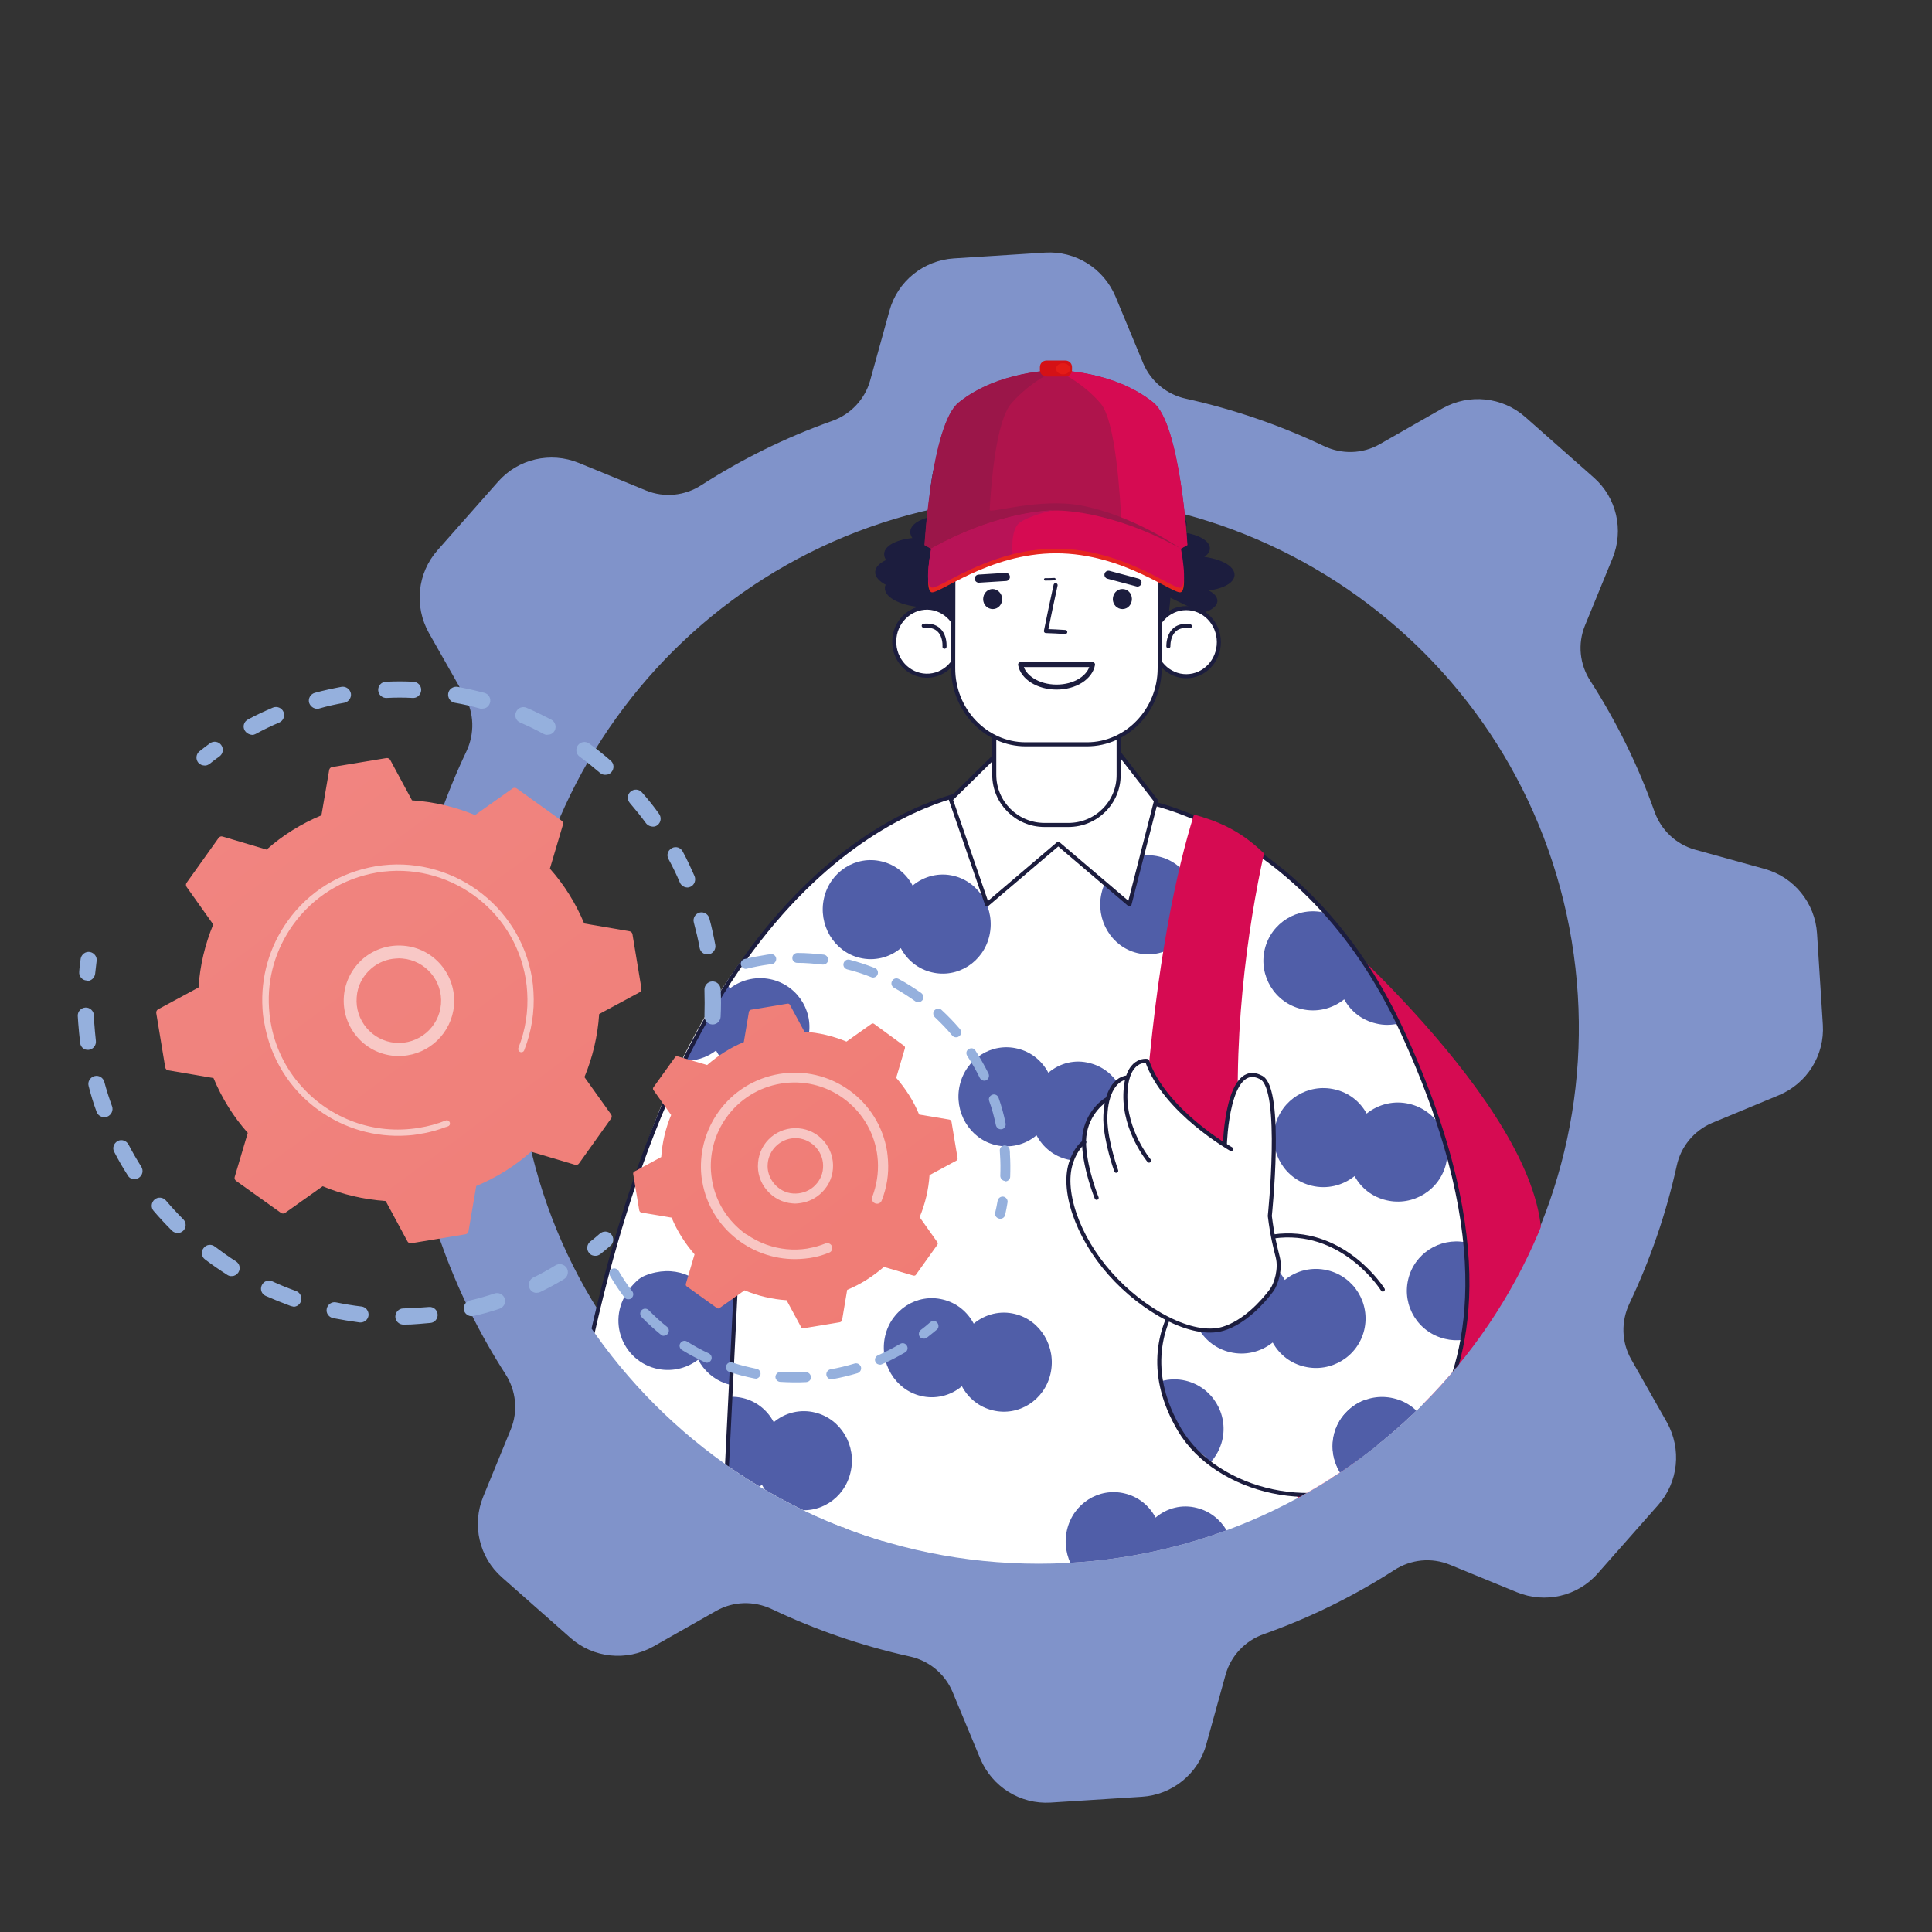 <?xml version="1.0" encoding="utf-8"?>
<!-- Generator: Adobe Illustrator 25.3.1, SVG Export Plug-In . SVG Version: 6.00 Build 0)  -->
<svg version="1.1" id="Layer_1" xmlns="http://www.w3.org/2000/svg" xmlns:xlink="http://www.w3.org/1999/xlink" x="0px" y="0px"
	 viewBox="0 0 800 800" style="enable-background:new 0 0 800 800;" xml:space="preserve">
<rect x="0" y="0" width="800" height="800" fill="#333333" stroke="none"/>
<style type="text/css">
	.st0{fill:#4F7CAD;}
	.st1{fill:#88BD24;}
	.st2{fill:#5059A4;}
	.st3{fill:#08909F;}
	.st4{fill:#46B593;}
	.st5{fill:#0FA0C0;}
	.st6{fill:#1B232E;}
	.st7{clip-path:url(#SVGID_2_);}
	.st8{fill:#E8E8F0;}
	.st9{fill:#C5C1D2;}
	.st10{fill:none;stroke:#C5C1D2;stroke-width:2.848;stroke-miterlimit:10;}
	.st11{fill:#1C1D3E;}
	.st12{fill:#FFFFFF;}
	.st13{fill:#505EA8;}
	.st14{fill:none;stroke:#1C1D3E;stroke-width:2.136;stroke-linecap:round;stroke-linejoin:round;stroke-miterlimit:10;}
	.st15{fill:#FFFFFF;stroke:#1C1D3E;stroke-width:2.136;stroke-miterlimit:10;}
	.st16{fill:none;stroke:#1C1D3E;stroke-width:2.848;stroke-linecap:round;stroke-linejoin:round;stroke-miterlimit:10;}
	.st17{fill:#F6CB40;}
	.st18{fill:#FFFFFF;stroke:#1C1D3E;stroke-width:2.136;stroke-linecap:round;stroke-linejoin:round;stroke-miterlimit:10;}
	.st19{fill:#1C1D3E;stroke:#1C1D3E;stroke-width:2.136;stroke-linecap:round;stroke-linejoin:round;stroke-miterlimit:10;}
	.st20{clip-path:url(#SVGID_4_);}
	.st21{clip-path:url(#SVGID_6_);}
	.st22{fill-rule:evenodd;clip-rule:evenodd;fill:none;}
	.st23{fill:none;stroke:#1C1D3E;stroke-width:1.925;stroke-linecap:round;stroke-linejoin:round;stroke-miterlimit:10;}
	.st24{fill:#FFFFFF;stroke:#1C1D3E;stroke-width:1.925;stroke-linecap:round;stroke-linejoin:round;stroke-miterlimit:10;}
	.st25{fill:#FFFFFF;stroke:#1C1D3E;stroke-width:1.925;stroke-miterlimit:10;}
	.st26{fill:none;stroke:#1C1D3E;stroke-width:3.849;stroke-linecap:round;stroke-linejoin:round;stroke-miterlimit:10;}
	.st27{fill:none;stroke:#1C1D3E;stroke-width:1.702;stroke-linecap:round;stroke-linejoin:round;stroke-miterlimit:10;}
	.st28{fill:#FFFFFF;stroke:#1C1D3E;stroke-width:1.702;stroke-linecap:round;stroke-linejoin:round;stroke-miterlimit:10;}
	.st29{fill:#1C1D3E;stroke:#1C1D3E;stroke-width:1.702;stroke-linecap:round;stroke-linejoin:round;stroke-miterlimit:10;}
	.st30{fill:#1C1D3E;stroke:#1C1D3E;stroke-width:1.702;stroke-miterlimit:10;}
	.st31{fill:#FFFFFF;stroke:#1C1D3E;stroke-width:1.702;stroke-miterlimit:10;}
	.st32{fill:none;stroke:#1C1D3E;stroke-width:3.404;stroke-linecap:round;stroke-linejoin:round;stroke-miterlimit:10;}
	.st33{fill:#FFFFFF;stroke:#1C1D3E;stroke-width:2.126;stroke-linecap:round;stroke-linejoin:round;stroke-miterlimit:10;}
	.st34{fill:none;stroke:#1C1D3E;stroke-width:2.126;stroke-linecap:round;stroke-linejoin:round;stroke-miterlimit:10;}
	.st35{fill:#1C1D3E;stroke:#1C1D3E;stroke-width:2.126;stroke-linecap:round;stroke-linejoin:round;stroke-miterlimit:10;}
	.st36{fill:#FFFFFF;stroke:#1C1D3E;stroke-width:1.388;stroke-linecap:round;stroke-linejoin:round;stroke-miterlimit:10;}
	.st37{fill:none;stroke:#1C1D3E;stroke-width:1.388;stroke-linecap:round;stroke-linejoin:round;stroke-miterlimit:10;}
	.st38{fill:#1C1D3E;stroke:#1C1D3E;stroke-width:1.388;stroke-linecap:round;stroke-linejoin:round;stroke-miterlimit:10;}
	.st39{fill:#FFFFFF;stroke:#1C1D3E;stroke-width:1.388;stroke-miterlimit:10;}
	.st40{fill:none;stroke:#1C1D3E;stroke-width:1.85;stroke-linecap:round;stroke-linejoin:round;stroke-miterlimit:10;}
	.st41{fill:#C6C3E3;}
	.st42{fill:#898DC5;}
	.st43{fill:#936037;}
	.st44{fill:#662483;}
	.st45{fill:none;stroke:#1C1D3E;stroke-width:1.492;stroke-linecap:round;stroke-linejoin:round;stroke-miterlimit:10;}
	.st46{fill:#95C11F;}
	.st47{fill:#FFFFFF;stroke:#1C1D3E;stroke-width:1.492;stroke-miterlimit:10;}
	.st48{fill:none;stroke:#1C1D3E;stroke-width:1.99;stroke-linecap:round;stroke-linejoin:round;stroke-miterlimit:10;}
	.st49{fill:#D60B52;}
	.st50{fill:#FFFFFF;stroke:#1C1D3E;stroke-width:1.271;stroke-linecap:round;stroke-linejoin:round;stroke-miterlimit:10;}
	.st51{fill:none;stroke:#1C1D3E;stroke-width:1.271;stroke-linecap:round;stroke-linejoin:round;stroke-miterlimit:10;}
	.st52{fill:#FFFFFF;stroke:#1C1D3E;stroke-width:1.271;stroke-miterlimit:10;}
	.st53{fill:none;stroke:#1C1D3E;stroke-width:2.542;stroke-linecap:round;stroke-linejoin:round;stroke-miterlimit:10;}
	.st54{clip-path:url(#SVGID_8_);}
	.st55{opacity:0.4;fill:#E8E8F0;}
	.st56{clip-path:url(#SVGID_8_);fill-rule:evenodd;clip-rule:evenodd;fill:none;}
	.st57{clip-path:url(#SVGID_10_);}
	.st58{fill:#634E42;}
	.st59{clip-path:url(#SVGID_12_);}
	.st60{fill:#00A19A;}
	.st61{fill:#BE1622;}
	.st62{fill:#FFFFFF;stroke:#1C1D3E;stroke-width:2.132;stroke-miterlimit:10;}
	.st63{fill:#FFFFFF;stroke:#1C1D3E;stroke-width:2.132;stroke-linecap:round;stroke-linejoin:round;stroke-miterlimit:10;}
	.st64{fill:none;stroke:#1C1D3E;stroke-width:2.132;stroke-linecap:round;stroke-linejoin:round;stroke-miterlimit:10;}
	.st65{fill:none;stroke:#1C1D3E;stroke-width:2.132;stroke-miterlimit:10;}
	.st66{fill:#FFFFFF;stroke:#1C1D3E;stroke-width:2.027;stroke-linecap:round;stroke-linejoin:round;stroke-miterlimit:10;}
	.st67{fill:none;stroke:#1C1D3E;stroke-width:2.027;stroke-linecap:round;stroke-linejoin:round;stroke-miterlimit:10;}
	.st68{fill:#FFFFFF;stroke:#1C1D3E;stroke-width:2.027;stroke-miterlimit:10;}
	.st69{fill:none;stroke:#1C1D3E;stroke-width:4.055;stroke-linecap:round;stroke-miterlimit:10;}
	.st70{clip-path:url(#SVGID_14_);}
	.st71{clip-path:url(#SVGID_14_);fill-rule:evenodd;clip-rule:evenodd;fill:none;}
	.st72{fill:#FFFFFF;stroke:#1C1D3E;stroke-width:2.499;stroke-linecap:round;stroke-linejoin:round;stroke-miterlimit:10;}
	.st73{fill:none;stroke:#1C1D3E;stroke-width:2.499;stroke-linecap:round;stroke-linejoin:round;stroke-miterlimit:10;}
	.st74{fill:#E71D73;}
	.st75{fill:none;stroke:#1C1D3E;stroke-width:2.499;stroke-miterlimit:10;}
	.st76{opacity:0.4;clip-path:url(#SVGID_16_);}
	.st77{clip-path:url(#SVGID_16_);}
	.st78{clip-path:url(#SVGID_16_);fill-rule:evenodd;clip-rule:evenodd;fill:none;}
	.st79{fill:#951B81;}
	.st80{fill:none;stroke:#1C1D3E;stroke-width:2.329;stroke-linecap:round;stroke-linejoin:round;stroke-miterlimit:10;}
	.st81{fill:#FFFFFF;stroke:#1C1D3E;stroke-width:2.329;stroke-miterlimit:10;}
	.st82{fill:#FFFFFF;stroke:#1C1D3E;stroke-width:2.329;stroke-linecap:round;stroke-linejoin:round;stroke-miterlimit:10;}
	.st83{fill:none;stroke:#1C1D3E;stroke-width:3.105;stroke-linecap:round;stroke-linejoin:round;stroke-miterlimit:10;}
	
		.st84{clip-path:url(#SVGID_16_);fill:#FFFFFF;stroke:#1C1D3E;stroke-width:2.136;stroke-linecap:round;stroke-linejoin:round;stroke-miterlimit:10;}
	.st85{fill:none;stroke:#1C1D3E;stroke-width:4.055;stroke-linecap:round;stroke-linejoin:round;stroke-miterlimit:10;}
	.st86{clip-path:url(#SVGID_18_);}
	.st87{clip-path:url(#SVGID_18_);fill-rule:evenodd;clip-rule:evenodd;fill:none;}
	.st88{clip-path:url(#SVGID_20_);}
	.st89{clip-path:url(#SVGID_20_);fill-rule:evenodd;clip-rule:evenodd;fill:none;}
	.st90{fill:#FFFFFF;stroke:#1C1D3E;stroke-width:1.939;stroke-linecap:round;stroke-linejoin:round;stroke-miterlimit:10;}
	.st91{fill:none;stroke:#1C1D3E;stroke-width:1.939;stroke-linecap:round;stroke-linejoin:round;stroke-miterlimit:10;}
	.st92{fill:#82368C;}
	.st93{fill:none;stroke:#C5C1D2;stroke-width:11.635;stroke-linecap:round;stroke-linejoin:round;stroke-miterlimit:10;}
	.st94{fill:#FFFFFF;stroke:#1C1D3E;stroke-width:1.939;stroke-miterlimit:10;}
	.st95{opacity:0.4;clip-path:url(#SVGID_22_);}
	.st96{clip-path:url(#SVGID_22_);}
	.st97{clip-path:url(#SVGID_22_);fill-rule:evenodd;clip-rule:evenodd;fill:none;}
	.st98{opacity:0.4;clip-path:url(#SVGID_24_);}
	.st99{clip-path:url(#SVGID_24_);}
	.st100{fill:#FFDE00;}
	.st101{fill:#FFFFFF;stroke:#1C1D3E;stroke-width:2.488;stroke-linecap:round;stroke-linejoin:round;stroke-miterlimit:10;}
	.st102{fill:#1C1D3E;stroke:#1C1D3E;stroke-width:2.047;stroke-linecap:round;stroke-linejoin:round;stroke-miterlimit:10;}
	.st103{clip-path:url(#SVGID_26_);fill:#505EA8;}
	.st104{clip-path:url(#SVGID_28_);fill:#505EA8;}
	.st105{clip-path:url(#SVGID_30_);fill:#505EA8;}
	.st106{clip-path:url(#SVGID_32_);fill:#505EA8;}
	.st107{clip-path:url(#SVGID_34_);fill:#505EA8;}
	.st108{clip-path:url(#SVGID_36_);fill:#505EA8;}
	.st109{clip-path:url(#SVGID_38_);fill:#505EA8;}
	.st110{fill:#FFFFFF;stroke:#1C1D3E;stroke-width:1.839;stroke-linecap:round;stroke-linejoin:round;stroke-miterlimit:10;}
	.st111{fill:none;stroke:#1C1D3E;stroke-width:1.839;stroke-linecap:round;stroke-linejoin:round;stroke-miterlimit:10;}
	.st112{fill:#FFFFFF;stroke:#1C1D3E;stroke-width:2.178;stroke-miterlimit:10;}
	.st113{fill:#FFFFFF;stroke:#1C1D3E;stroke-width:2.178;stroke-linecap:round;stroke-linejoin:round;stroke-miterlimit:10;}
	.st114{fill:none;stroke:#1C1D3E;stroke-width:2.178;stroke-linecap:round;stroke-linejoin:round;stroke-miterlimit:10;}
	.st115{fill:none;stroke:#1C1D3E;stroke-width:2.178;stroke-miterlimit:10;}
	.st116{fill:#00A19A;stroke:#1C1D3E;stroke-width:2.18;stroke-linecap:round;stroke-linejoin:round;stroke-miterlimit:10;}
	.st117{opacity:0.4;clip-path:url(#SVGID_40_);}
	.st118{clip-path:url(#SVGID_40_);}
	.st119{clip-path:url(#SVGID_40_);fill-rule:evenodd;clip-rule:evenodd;fill:none;}
	.st120{fill:#00A19A;stroke:#1C1D3E;stroke-width:1.306;stroke-linecap:round;stroke-linejoin:round;stroke-miterlimit:10;}
	.st121{fill:#F6CB40;stroke:#000000;stroke-width:0.878;stroke-miterlimit:10;}
	.st122{fill:#E17A5F;stroke:#1C1D3E;stroke-width:1.306;stroke-linecap:round;stroke-linejoin:round;stroke-miterlimit:10;}
	.st123{fill:#E17A5F;stroke:#1C1D3E;stroke-width:1.425;stroke-linecap:round;stroke-linejoin:round;stroke-miterlimit:10;}
	.st124{fill:#E17A5F;stroke:#1C1D3E;stroke-width:1.071;stroke-linecap:round;stroke-linejoin:round;stroke-miterlimit:10;}
	.st125{fill:#00A19A;stroke:#1C1D3E;stroke-width:0.713;stroke-linecap:round;stroke-linejoin:round;stroke-miterlimit:10;}
	.st126{fill:#E17A5F;stroke:#1C1D3E;stroke-width:0.878;stroke-linecap:round;stroke-linejoin:round;stroke-miterlimit:10;}
	
		.st127{clip-path:url(#SVGID_40_);fill:#E6007E;stroke:#1C1D3E;stroke-width:0.871;stroke-linecap:round;stroke-linejoin:round;stroke-miterlimit:10;}
	.st128{fill:#0381A7;}
	.st129{fill:#F2CC8E;}
	.st130{clip-path:url(#SVGID_40_);fill:#F39200;}
	.st131{clip-path:url(#SVGID_40_);fill:#2A9D8F;}
	.st132{clip-path:url(#SVGID_40_);fill:#662483;}
	.st133{fill:#263239;}
	.st134{opacity:0.3;}
	.st135{fill:#010202;}
	.st136{fill:#EBEBEB;}
	.st137{fill:#F5F4F5;}
	.st138{fill:#EE7160;}
	.st139{fill:#FBFBFB;}
	.st140{fill:none;}
	.st141{fill:#263239;stroke:#1D1E1B;stroke-miterlimit:10;}
	.st142{fill:#F6F6F6;stroke:#1D1E1B;stroke-miterlimit:10;}
	.st143{clip-path:url(#SVGID_42_);}
	.st144{opacity:0.4;}
	.st145{fill:#F5A261;}
	.st146{fill:none;stroke:#1C1D3E;stroke-width:1.092;stroke-linecap:round;stroke-linejoin:round;stroke-miterlimit:10;}
	.st147{fill:#FFFFFF;stroke:#1C1D3E;stroke-width:1.092;stroke-miterlimit:10;}
	.st148{fill:none;stroke:#1C1D3E;stroke-width:1.456;stroke-linecap:round;stroke-linejoin:round;stroke-miterlimit:10;}
	.st149{fill:#FFFFFF;stroke:#1C1D3E;stroke-width:1.04;stroke-linecap:round;stroke-linejoin:round;stroke-miterlimit:10;}
	.st150{fill:none;stroke:#1C1D3E;stroke-width:1.04;stroke-linecap:round;stroke-linejoin:round;stroke-miterlimit:10;}
	.st151{fill:#FFFFFF;stroke:#1C1D3E;stroke-width:1.223;stroke-linecap:round;stroke-linejoin:round;stroke-miterlimit:10;}
	.st152{fill:none;stroke:#1C1D3E;stroke-width:1.223;stroke-linecap:round;stroke-linejoin:round;stroke-miterlimit:10;}
	.st153{fill:none;stroke:#1C1D3E;stroke-width:1.223;stroke-miterlimit:10;}
	.st154{fill:#FFFFFF;stroke:#1C1D3E;stroke-width:0.93;stroke-linecap:round;stroke-linejoin:round;stroke-miterlimit:10;}
	.st155{fill:none;stroke:#1C1D3E;stroke-width:0.93;stroke-linecap:round;stroke-linejoin:round;stroke-miterlimit:10;}
	.st156{fill:#FFFFFF;stroke:#1C1D3E;stroke-width:0.93;stroke-miterlimit:10;}
	.st157{fill:none;stroke:#1C1D3E;stroke-width:1.86;stroke-linecap:round;stroke-linejoin:round;stroke-miterlimit:10;}
	.st158{clip-path:url(#SVGID_42_);fill-rule:evenodd;clip-rule:evenodd;fill:none;}
	.st159{fill:#FFFFFF;stroke:#1C1D3E;stroke-width:0.902;stroke-linecap:round;stroke-linejoin:round;stroke-miterlimit:10;}
	.st160{fill:none;stroke:#1C1D3E;stroke-width:0.902;stroke-linecap:round;stroke-linejoin:round;stroke-miterlimit:10;}
	.st161{fill:none;stroke:#C5C1D2;stroke-width:5.409;stroke-linecap:round;stroke-linejoin:round;stroke-miterlimit:10;}
	.st162{fill:#FFFFFF;stroke:#1C1D3E;stroke-width:0.902;stroke-miterlimit:10;}
	.st163{fill:none;stroke:#1C1D3E;stroke-width:0.726;stroke-linecap:round;stroke-linejoin:round;stroke-miterlimit:10;}
	.st164{fill:#FFFFFF;stroke:#1C1D3E;stroke-width:0.726;stroke-linecap:round;stroke-linejoin:round;stroke-miterlimit:10;}
	.st165{fill:#FFFFFF;stroke:#1C1D3E;stroke-width:0.726;stroke-miterlimit:10;}
	.st166{fill:none;stroke:#1C1D3E;stroke-width:1.451;stroke-linecap:round;stroke-linejoin:round;stroke-miterlimit:10;}
	.st167{clip-path:url(#SVGID_44_);}
	.st168{fill:none;stroke:#1C1D3E;stroke-width:0.91;stroke-linecap:round;stroke-linejoin:round;stroke-miterlimit:10;}
	.st169{fill:#FFFFFF;stroke:#1C1D3E;stroke-width:0.91;stroke-miterlimit:10;}
	.st170{fill:none;stroke:#1C1D3E;stroke-width:1.214;stroke-linecap:round;stroke-linejoin:round;stroke-miterlimit:10;}
	.st171{fill:#FFFFFF;stroke:#1C1D3E;stroke-width:0.91;stroke-linecap:round;stroke-linejoin:round;stroke-miterlimit:10;}
	.st172{fill:#1C1D3E;stroke:#1C1D3E;stroke-width:0.91;stroke-linecap:round;stroke-linejoin:round;stroke-miterlimit:10;}
	.st173{fill:#FFFFFF;stroke:#1C1D3E;stroke-width:0.906;stroke-linecap:round;stroke-linejoin:round;stroke-miterlimit:10;}
	.st174{fill:none;stroke:#1C1D3E;stroke-width:0.906;stroke-linecap:round;stroke-linejoin:round;stroke-miterlimit:10;}
	.st175{fill:#1C1D3E;stroke:#1C1D3E;stroke-width:0.906;stroke-linecap:round;stroke-linejoin:round;stroke-miterlimit:10;}
	.st176{fill:#FFFFFF;stroke:#1C1D3E;stroke-width:0.909;stroke-miterlimit:10;}
	.st177{fill:#FFFFFF;stroke:#1C1D3E;stroke-width:0.909;stroke-linecap:round;stroke-linejoin:round;stroke-miterlimit:10;}
	.st178{fill:none;stroke:#1C1D3E;stroke-width:0.909;stroke-linecap:round;stroke-linejoin:round;stroke-miterlimit:10;}
	.st179{fill:none;stroke:#1C1D3E;stroke-width:0.909;stroke-miterlimit:10;}
	.st180{fill:#FFFFFF;stroke:#1C1D3E;stroke-width:0.864;stroke-linecap:round;stroke-linejoin:round;stroke-miterlimit:10;}
	.st181{fill:none;stroke:#1C1D3E;stroke-width:0.864;stroke-linecap:round;stroke-linejoin:round;stroke-miterlimit:10;}
	.st182{fill:#FFFFFF;stroke:#1C1D3E;stroke-width:0.864;stroke-miterlimit:10;}
	.st183{fill:none;stroke:#1C1D3E;stroke-width:1.728;stroke-linecap:round;stroke-miterlimit:10;}
	.st184{fill:none;stroke:#1C1D3E;stroke-width:0.821;stroke-linecap:round;stroke-linejoin:round;stroke-miterlimit:10;}
	.st185{fill:#FFFFFF;stroke:#1C1D3E;stroke-width:0.821;stroke-linecap:round;stroke-linejoin:round;stroke-miterlimit:10;}
	.st186{fill:#FFFFFF;stroke:#1C1D3E;stroke-width:0.821;stroke-miterlimit:10;}
	.st187{fill:none;stroke:#1C1D3E;stroke-width:1.641;stroke-linecap:round;stroke-linejoin:round;stroke-miterlimit:10;}
	.st188{opacity:0.4;clip-path:url(#SVGID_46_);}
	.st189{clip-path:url(#SVGID_46_);}
	.st190{clip-path:url(#SVGID_46_);fill-rule:evenodd;clip-rule:evenodd;fill:none;}
	.st191{fill:#F39200;}
	.st192{fill:#D2CFE9;}
	.st193{clip-path:url(#SVGID_46_);fill:none;stroke:#000000;stroke-width:2;stroke-miterlimit:10;}
	.st194{opacity:0.4;clip-path:url(#SVGID_48_);}
	.st195{clip-path:url(#SVGID_48_);}
	.st196{clip-path:url(#SVGID_48_);fill-rule:evenodd;clip-rule:evenodd;fill:none;}
	.st197{fill:#FFFFFF;stroke:#1C1D3E;stroke-width:2.056;stroke-linecap:round;stroke-linejoin:round;stroke-miterlimit:10;}
	.st198{fill:none;stroke:#1C1D3E;stroke-width:2.056;stroke-linecap:round;stroke-linejoin:round;stroke-miterlimit:10;}
	.st199{fill:none;stroke:#C5C1D2;stroke-width:12.334;stroke-linecap:round;stroke-linejoin:round;stroke-miterlimit:10;}
	.st200{fill:#FFFFFF;stroke:#1C1D3E;stroke-width:2.056;stroke-miterlimit:10;}
	.st201{opacity:0.4;clip-path:url(#SVGID_50_);}
	.st202{clip-path:url(#SVGID_50_);}
	.st203{clip-path:url(#SVGID_50_);fill-rule:evenodd;clip-rule:evenodd;fill:none;}
	.st204{fill:none;stroke:#1C1D3E;stroke-width:1.079;stroke-linecap:round;stroke-linejoin:round;stroke-miterlimit:10;}
	.st205{fill:#FFFFFF;stroke:#1C1D3E;stroke-width:1.079;stroke-linecap:round;stroke-linejoin:round;stroke-miterlimit:10;}
	.st206{fill:#1C1D3E;stroke:#1C1D3E;stroke-width:1.079;stroke-linecap:round;stroke-linejoin:round;stroke-miterlimit:10;}
	.st207{fill:#1C1D3E;stroke:#1C1D3E;stroke-width:1.079;stroke-miterlimit:10;}
	.st208{fill:#FFFFFF;stroke:#1C1D3E;stroke-width:1.079;stroke-miterlimit:10;}
	.st209{fill:none;stroke:#1C1D3E;stroke-width:2.157;stroke-linecap:round;stroke-linejoin:round;stroke-miterlimit:10;}
	.st210{fill:#FFFFFF;stroke:#1C1D3E;stroke-width:1.347;stroke-linecap:round;stroke-linejoin:round;stroke-miterlimit:10;}
	.st211{fill:none;stroke:#1C1D3E;stroke-width:1.347;stroke-linecap:round;stroke-linejoin:round;stroke-miterlimit:10;}
	.st212{fill:#1C1D3E;stroke:#1C1D3E;stroke-width:1.347;stroke-linecap:round;stroke-linejoin:round;stroke-miterlimit:10;}
	.st213{fill:none;stroke:#1C1D3E;stroke-width:1.504;stroke-linecap:round;stroke-linejoin:round;stroke-miterlimit:10;}
	.st214{fill:#FFFFFF;stroke:#1C1D3E;stroke-width:1.504;stroke-miterlimit:10;}
	.st215{fill:#FFFFFF;stroke:#1C1D3E;stroke-width:1.504;stroke-linecap:round;stroke-linejoin:round;stroke-miterlimit:10;}
	.st216{fill:none;stroke:#1C1D3E;stroke-width:2.006;stroke-linecap:round;stroke-linejoin:round;stroke-miterlimit:10;}
	.st217{fill:#FFFFFF;stroke:#1C1D3E;stroke-width:1.303;stroke-linecap:round;stroke-linejoin:round;stroke-miterlimit:10;}
	.st218{fill:none;stroke:#1C1D3E;stroke-width:1.303;stroke-linecap:round;stroke-linejoin:round;stroke-miterlimit:10;}
	.st219{fill:none;stroke:#C5C1D2;stroke-width:7.816;stroke-linecap:round;stroke-linejoin:round;stroke-miterlimit:10;}
	.st220{fill:#FFFFFF;stroke:#1C1D3E;stroke-width:1.303;stroke-miterlimit:10;}
	.st221{clip-path:url(#SVGID_50_);fill:#E8E8F0;}
	.st222{clip-path:url(#SVGID_50_);fill:none;stroke:#000000;stroke-width:1.076;stroke-miterlimit:10;}
	.st223{clip-path:url(#SVGID_52_);}
	.st224{clip-path:url(#SVGID_52_);fill-rule:evenodd;clip-rule:evenodd;fill:none;}
	.st225{fill:#FFFFFF;stroke:#1C1D3E;stroke-width:1.3;stroke-linecap:round;stroke-linejoin:round;stroke-miterlimit:10;}
	.st226{fill:none;stroke:#1C1D3E;stroke-width:1.3;stroke-linecap:round;stroke-linejoin:round;stroke-miterlimit:10;}
	.st227{fill:#FFFFFF;stroke:#1C1D3E;stroke-width:1.3;stroke-miterlimit:10;}
	.st228{fill:none;stroke:#1C1D3E;stroke-width:2.6;stroke-linecap:round;stroke-miterlimit:10;}
	.st229{fill:#FFFFFF;stroke:#1C1D3E;stroke-width:1.391;stroke-miterlimit:10;}
	.st230{fill:#FFFFFF;stroke:#1C1D3E;stroke-width:1.391;stroke-linecap:round;stroke-linejoin:round;stroke-miterlimit:10;}
	.st231{fill:none;stroke:#1C1D3E;stroke-width:1.391;stroke-linecap:round;stroke-linejoin:round;stroke-miterlimit:10;}
	.st232{fill:none;stroke:#1C1D3E;stroke-width:1.391;stroke-miterlimit:10;}
	.st233{fill:#00A19A;stroke:#1C1D3E;stroke-width:1.392;stroke-linecap:round;stroke-linejoin:round;stroke-miterlimit:10;}
	.st234{fill:none;stroke:#1C1D3E;stroke-width:1.296;stroke-linecap:round;stroke-linejoin:round;stroke-miterlimit:10;}
	.st235{fill:#FFFFFF;stroke:#1C1D3E;stroke-width:1.296;stroke-linecap:round;stroke-linejoin:round;stroke-miterlimit:10;}
	.st236{fill:#FFFFFF;stroke:#1C1D3E;stroke-width:1.296;stroke-miterlimit:10;}
	.st237{fill:none;stroke:#1C1D3E;stroke-width:2.591;stroke-linecap:round;stroke-linejoin:round;stroke-miterlimit:10;}
	.st238{fill:#ADC4E7;}
	.st239{fill:#00B0B9;}
	.st240{fill:#8AC6C4;}
	.st241{fill:#F8AA26;}
	.st242{fill:#11448E;}
	.st243{fill:#F09B1E;}
	.st244{fill:#78A9DB;}
	.st245{fill:#1D3F81;}
	.st246{fill:none;stroke:#000000;stroke-width:1.878;stroke-miterlimit:10;}
	.st247{clip-path:url(#SVGID_54_);}
	.st248{fill:#FFFFFF;stroke:#1C1D3E;stroke-width:0.924;stroke-linecap:round;stroke-linejoin:round;stroke-miterlimit:10;}
	.st249{fill:none;stroke:#1C1D3E;stroke-width:0.924;stroke-linecap:round;stroke-linejoin:round;stroke-miterlimit:10;}
	.st250{fill:#FFFFFF;stroke:#1C1D3E;stroke-width:0.924;stroke-miterlimit:10;}
	.st251{fill:#FFFFFF;stroke:#1C1D3E;stroke-width:1.134;stroke-linecap:round;stroke-linejoin:round;stroke-miterlimit:10;}
	.st252{fill:none;stroke:#1C1D3E;stroke-width:1.847;stroke-linecap:round;stroke-miterlimit:10;}
	.st253{fill:#1C1D3E;stroke:#1C1D3E;stroke-width:0.933;stroke-linecap:round;stroke-linejoin:round;stroke-miterlimit:10;}
	.st254{clip-path:url(#SVGID_56_);fill:#505EA8;}
	.st255{clip-path:url(#SVGID_58_);fill:#505EA8;}
	.st256{clip-path:url(#SVGID_60_);fill:#505EA8;}
	.st257{clip-path:url(#SVGID_62_);fill:#505EA8;}
	.st258{clip-path:url(#SVGID_64_);fill:#505EA8;}
	.st259{clip-path:url(#SVGID_66_);fill:#505EA8;}
	.st260{clip-path:url(#SVGID_68_);fill:#505EA8;}
	.st261{fill:none;stroke:#000000;stroke-width:1.601;stroke-miterlimit:10;}
	.st262{clip-path:url(#SVGID_70_);}
	.st263{fill:#FFFFFF;stroke:#1C1D3E;stroke-width:0.787;stroke-linecap:round;stroke-linejoin:round;stroke-miterlimit:10;}
	.st264{fill:none;stroke:#1C1D3E;stroke-width:0.787;stroke-linecap:round;stroke-linejoin:round;stroke-miterlimit:10;}
	.st265{fill:#FFFFFF;stroke:#1C1D3E;stroke-width:0.787;stroke-miterlimit:10;}
	.st266{fill:#FFFFFF;stroke:#1C1D3E;stroke-width:0.966;stroke-linecap:round;stroke-linejoin:round;stroke-miterlimit:10;}
	.st267{fill:none;stroke:#1C1D3E;stroke-width:1.575;stroke-linecap:round;stroke-miterlimit:10;}
	.st268{fill:#1C1D3E;stroke:#1C1D3E;stroke-width:0.795;stroke-linecap:round;stroke-linejoin:round;stroke-miterlimit:10;}
	.st269{clip-path:url(#SVGID_72_);fill:#505EA8;}
	.st270{clip-path:url(#SVGID_74_);fill:#505EA8;}
	.st271{clip-path:url(#SVGID_76_);fill:#505EA8;}
	.st272{clip-path:url(#SVGID_78_);fill:#505EA8;}
	.st273{clip-path:url(#SVGID_80_);fill:#505EA8;}
	.st274{clip-path:url(#SVGID_82_);fill:#505EA8;}
	.st275{clip-path:url(#SVGID_84_);fill:#505EA8;}
	.st276{fill:none;stroke:#000000;stroke-width:2.347;stroke-miterlimit:10;}
	.st277{clip-path:url(#SVGID_86_);}
	.st278{fill:#FFFFFF;stroke:#1C1D3E;stroke-width:1.114;stroke-linecap:round;stroke-linejoin:round;stroke-miterlimit:10;}
	.st279{fill:none;stroke:#1C1D3E;stroke-width:1.114;stroke-linecap:round;stroke-linejoin:round;stroke-miterlimit:10;}
	.st280{fill:none;stroke:#C5C1D2;stroke-width:6.686;stroke-linecap:round;stroke-linejoin:round;stroke-miterlimit:10;}
	.st281{fill:#FFFFFF;stroke:#1C1D3E;stroke-width:1.114;stroke-miterlimit:10;}
	.st282{fill:none;stroke:#000000;stroke-width:1.881;stroke-miterlimit:10;}
	.st283{clip-path:url(#SVGID_88_);}
	.st284{fill:none;stroke:#1C1D3E;stroke-width:1.322;stroke-linecap:round;stroke-linejoin:round;stroke-miterlimit:10;}
	.st285{fill:#FFFFFF;stroke:#1C1D3E;stroke-width:1.322;stroke-linecap:round;stroke-linejoin:round;stroke-miterlimit:10;}
	.st286{fill:#1C1D3E;stroke:#1C1D3E;stroke-width:1.322;stroke-linecap:round;stroke-linejoin:round;stroke-miterlimit:10;}
	.st287{fill:#1C1D3E;stroke:#1C1D3E;stroke-width:1.322;stroke-miterlimit:10;}
	.st288{fill:#FFFFFF;stroke:#1C1D3E;stroke-width:1.322;stroke-miterlimit:10;}
	.st289{fill:none;stroke:#1C1D3E;stroke-width:2.644;stroke-linecap:round;stroke-linejoin:round;stroke-miterlimit:10;}
	.st290{fill:none;stroke:#000000;stroke-width:2.619;stroke-miterlimit:10;}
	.st291{fill:none;stroke:#606060;stroke-width:1.878;stroke-miterlimit:10;}
	.st292{clip-path:url(#SVGID_90_);}
	.st293{clip-path:url(#SVGID_92_);fill:#505EA8;}
	.st294{clip-path:url(#SVGID_94_);fill:#505EA8;}
	.st295{clip-path:url(#SVGID_96_);fill:#505EA8;}
	.st296{clip-path:url(#SVGID_98_);fill:#505EA8;}
	.st297{clip-path:url(#SVGID_100_);fill:#505EA8;}
	.st298{clip-path:url(#SVGID_102_);fill:#505EA8;}
	.st299{clip-path:url(#SVGID_104_);fill:#505EA8;}
	.st300{fill:none;stroke:#606060;stroke-width:2.347;stroke-miterlimit:10;}
	.st301{clip-path:url(#SVGID_106_);}
	.st302{fill:#5C5C5C;}
	.st303{fill:none;stroke:#606060;stroke-width:1.881;stroke-miterlimit:10;}
	.st304{clip-path:url(#SVGID_108_);}
	.st305{fill:none;stroke:#606060;stroke-width:2.619;stroke-miterlimit:10;}
	.st306{clip-path:url(#SVGID_110_);}
	.st307{fill:#A3195B;}
	.st308{clip-path:url(#SVGID_112_);fill:#505EA8;}
	.st309{clip-path:url(#SVGID_114_);fill:#505EA8;}
	.st310{clip-path:url(#SVGID_116_);fill:#505EA8;}
	.st311{clip-path:url(#SVGID_118_);fill:#505EA8;}
	.st312{clip-path:url(#SVGID_120_);fill:#505EA8;}
	.st313{clip-path:url(#SVGID_122_);fill:#505EA8;}
	.st314{clip-path:url(#SVGID_124_);fill:#505EA8;}
	.st315{clip-path:url(#SVGID_126_);}
	.st316{clip-path:url(#SVGID_128_);}
	.st317{opacity:0.75;}
	.st318{opacity:0.7;}
	.st319{fill:#B2B2B2;}
	.st320{fill:#FFFFFF;stroke:#1C1D3E;stroke-width:1.45;stroke-linecap:round;stroke-linejoin:round;stroke-miterlimit:10;}
	.st321{fill:none;stroke:#1C1D3E;stroke-width:1.45;stroke-linecap:round;stroke-linejoin:round;stroke-miterlimit:10;}
	.st322{fill:#1C1D3E;stroke:#FFFFFF;stroke-width:1.45;stroke-linecap:round;stroke-linejoin:round;stroke-miterlimit:10;}
	.st323{fill:#E6007E;}
	.st324{fill:#FFFFFF;stroke:#1C1D3E;stroke-width:1.584;stroke-linecap:round;stroke-linejoin:round;stroke-miterlimit:10;}
	.st325{fill:none;stroke:#1C1D3E;stroke-width:1.584;stroke-linecap:round;stroke-linejoin:round;stroke-miterlimit:10;}
	.st326{fill:#FFFFFF;stroke:#1C1D3E;stroke-width:1.584;stroke-miterlimit:10;}
	.st327{fill:none;stroke:#1C1D3E;stroke-width:3.168;stroke-linecap:round;stroke-linejoin:round;stroke-miterlimit:10;}
	.st328{fill:#FFFFFF;stroke:#1C1D3E;stroke-width:1.556;stroke-linecap:round;stroke-linejoin:round;stroke-miterlimit:10;}
	.st329{fill:none;stroke:#1C1D3E;stroke-width:1.556;stroke-linecap:round;stroke-linejoin:round;stroke-miterlimit:10;}
	.st330{fill:#1C1D3E;stroke:#1C1D3E;stroke-width:1.556;stroke-linecap:round;stroke-linejoin:round;stroke-miterlimit:10;}
	.st331{fill:#FFFFFF;stroke:#1C1D3E;stroke-width:1.556;stroke-miterlimit:10;}
	.st332{fill:none;stroke:#1C1D3E;stroke-width:2.074;stroke-linecap:round;stroke-linejoin:round;stroke-miterlimit:10;}
	.st333{clip-path:url(#SVGID_130_);}
	.st334{fill:#CD4577;}
	.st335{fill:#FFFFFF;stroke:#1C1D3E;stroke-width:2.054;stroke-linecap:round;stroke-linejoin:round;stroke-miterlimit:10;}
	.st336{fill:none;stroke:#1C1D3E;stroke-width:2.054;stroke-linecap:round;stroke-linejoin:round;stroke-miterlimit:10;}
	.st337{fill:#1C1D3E;stroke:#FFFFFF;stroke-width:2.054;stroke-linecap:round;stroke-linejoin:round;stroke-miterlimit:10;}
	.st338{fill:#477EC0;}
	.st339{fill:#4BAFE4;}
	.st340{fill:none;stroke:#1D6DAB;stroke-width:9.047;stroke-miterlimit:10;}
	.st341{fill:#8093CA;}
	.st342{clip-path:url(#SVGID_132_);}
	.st343{fill:#FFFFFF;stroke:#1C1D3E;stroke-width:1.583;stroke-linecap:round;stroke-linejoin:round;stroke-miterlimit:10;}
	.st344{fill:none;stroke:#1C1D3E;stroke-width:1.583;stroke-linecap:round;stroke-linejoin:round;stroke-miterlimit:10;}
	.st345{fill:#FFFFFF;stroke:#1C1D3E;stroke-width:1.831;stroke-linecap:round;stroke-linejoin:round;stroke-miterlimit:10;}
	.st346{fill:none;stroke:#1C1D3E;stroke-width:1.831;stroke-linecap:round;stroke-linejoin:round;stroke-miterlimit:10;}
	.st347{fill:#1C1D3E;stroke:#FFFFFF;stroke-width:1.831;stroke-linecap:round;stroke-linejoin:round;stroke-miterlimit:10;}
	.st348{fill:#95B0DD;}
	.st349{fill:url(#SVGID_133_);}
	.st350{opacity:0.56;fill:#FFFFFF;}
	.st351{fill:url(#SVGID_134_);}
	.st352{fill:#FFFFFF;stroke:#1C1D3E;stroke-width:1.853;stroke-linecap:round;stroke-linejoin:round;stroke-miterlimit:10;}
	.st353{fill:none;stroke:#1C1D3E;stroke-width:1.853;stroke-linecap:round;stroke-linejoin:round;stroke-miterlimit:10;}
	.st354{fill:#FFFFFF;stroke:#1C1D3E;stroke-width:1.853;stroke-miterlimit:10;}
	.st355{fill:#FFFFFF;stroke:#1C1D3E;stroke-width:2.274;stroke-linecap:round;stroke-linejoin:round;stroke-miterlimit:10;}
	.st356{fill:none;stroke:#1C1D3E;stroke-width:3.706;stroke-linecap:round;stroke-miterlimit:10;}
	.st357{fill:#1C1D3E;stroke:#1C1D3E;stroke-width:1.871;stroke-linecap:round;stroke-linejoin:round;stroke-miterlimit:10;}
	.st358{clip-path:url(#SVGID_136_);fill:#505EA8;}
	.st359{clip-path:url(#SVGID_138_);fill:#505EA8;}
	.st360{clip-path:url(#SVGID_140_);fill:#505EA8;}
	.st361{clip-path:url(#SVGID_142_);fill:#505EA8;}
	.st362{clip-path:url(#SVGID_144_);fill:#505EA8;}
	.st363{clip-path:url(#SVGID_146_);fill:#505EA8;}
	.st364{clip-path:url(#SVGID_148_);fill:#505EA8;}
	.st365{fill:#FFFFFF;stroke:#1C1D3E;stroke-width:1.991;stroke-miterlimit:10;}
	.st366{fill:#FFFFFF;stroke:#1C1D3E;stroke-width:1.991;stroke-linecap:round;stroke-linejoin:round;stroke-miterlimit:10;}
	.st367{fill:none;stroke:#1C1D3E;stroke-width:1.991;stroke-linecap:round;stroke-linejoin:round;stroke-miterlimit:10;}
	.st368{fill:none;stroke:#1C1D3E;stroke-width:1.991;stroke-miterlimit:10;}
	.st369{fill:#00A19A;stroke:#1C1D3E;stroke-width:1.993;stroke-linecap:round;stroke-linejoin:round;stroke-miterlimit:10;}
	.st370{clip-path:url(#SVGID_150_);fill:#505EA8;}
	.st371{clip-path:url(#SVGID_152_);fill:#505EA8;}
	.st372{clip-path:url(#SVGID_154_);fill:#505EA8;}
	.st373{clip-path:url(#SVGID_156_);fill:#505EA8;}
	.st374{clip-path:url(#SVGID_158_);fill:#505EA8;}
	.st375{clip-path:url(#SVGID_160_);fill:#505EA8;}
	.st376{clip-path:url(#SVGID_162_);fill:#505EA8;}
	.st377{clip-path:url(#SVGID_164_);}
	.st378{fill:#FFFFFF;stroke:#1C1D3E;stroke-width:1.673;stroke-linecap:round;stroke-linejoin:round;stroke-miterlimit:10;}
	.st379{fill:none;stroke:#1C1D3E;stroke-width:1.673;stroke-linecap:round;stroke-linejoin:round;stroke-miterlimit:10;}
	.st380{fill:#FFFFFF;stroke:#1C1D3E;stroke-width:1.682;stroke-linecap:round;stroke-linejoin:round;stroke-miterlimit:10;}
	.st381{fill:#FFFFFF;stroke:#1C1D3E;stroke-width:1.682;stroke-miterlimit:10;}
	.st382{fill:none;stroke:#1C1D3E;stroke-width:1.682;stroke-linecap:round;stroke-linejoin:round;stroke-miterlimit:10;}
	.st383{fill:#FFFFFF;stroke:#1C1D3E;stroke-width:2.064;stroke-linecap:round;stroke-linejoin:round;stroke-miterlimit:10;}
	.st384{fill:none;stroke:#1C1D3E;stroke-width:3.364;stroke-linecap:round;stroke-miterlimit:10;}
	
		.st385{clip-path:url(#SVGID_164_);fill:#1C1D3E;stroke:#1C1D3E;stroke-width:0.997;stroke-linecap:round;stroke-linejoin:round;stroke-miterlimit:10;}
	.st386{fill:#AF144C;}
	.st387{fill:#9B1649;}
	.st388{fill:#E52521;}
	.st389{fill:#D51116;}
	.st390{fill:#E41B17;}
	.st391{fill:#B81357;}
	.st392{fill:url(#SVGID_165_);}
	.st393{fill:url(#SVGID_166_);}
	.st394{clip-path:url(#SVGID_168_);}
	
		.st395{clip-path:url(#SVGID_168_);fill:#1C1D3E;stroke:#1C1D3E;stroke-width:0.997;stroke-linecap:round;stroke-linejoin:round;stroke-miterlimit:10;}
	.st396{fill:url(#SVGID_169_);}
	.st397{fill:url(#SVGID_170_);}
</style>
<g>
	<g>
		<path class="st341" d="M730.7,359.8l-28.9-8c-7.8-2.2-14-8.1-16.7-15.7c-6.8-19.2-15.8-37.4-26.6-54.2c-4.4-6.8-5.3-15.3-2.2-22.9
			l11.4-27.8c4.8-11.7,1.7-25.2-7.8-33.5l-28.3-25c-9.5-8.4-23.3-9.8-34.3-3.6L571.2,184c-7.1,4-15.6,4.2-23,0.7
			c-18.1-8.6-37.2-15.2-57.1-19.6c-7.9-1.7-14.5-7.1-17.7-14.6l-11.5-27.7c-4.9-11.7-16.6-19-29.2-18.2L395,107
			c-12.6,0.8-23.4,9.5-26.7,21.7l-8,28.9c-2.2,7.8-8.1,14-15.7,16.7c-19.2,6.8-37.4,15.8-54.2,26.6c-6.8,4.4-15.3,5.3-22.9,2.2
			l-27.8-11.4c-11.7-4.8-25.2-1.7-33.5,7.8l-25,28.3c-8.4,9.5-9.8,23.2-3.6,34.3l14.8,26.1c4,7.1,4.2,15.6,0.7,23
			c-8.6,18.1-15.2,37.2-19.6,57.1c-1.7,7.9-7.1,14.5-14.6,17.7l-27.7,11.5c-11.7,4.9-19,16.6-18.2,29.2l2.4,37.7
			c0.8,12.6,9.5,23.4,21.7,26.7l28.9,8c7.8,2.2,14,8,16.7,15.7c6.8,19.2,15.8,37.4,26.6,54.2c4.4,6.8,5.3,15.3,2.2,22.9l-11.4,27.8
			c-4.8,11.7-1.7,25.2,7.8,33.5l28.3,25c9.5,8.4,23.2,9.8,34.3,3.6l26.1-14.8c7.1-4,15.6-4.2,23-0.7c18.1,8.6,37.2,15.2,57.1,19.6
			c7.9,1.7,14.5,7.1,17.7,14.6l11.5,27.7c4.9,11.7,16.6,19,29.2,18.2l37.7-2.4c12.6-0.8,23.4-9.5,26.7-21.7l8-28.9
			c2.2-7.8,8.1-14,15.7-16.7c19.2-6.8,37.4-15.8,54.2-26.6c6.8-4.4,15.3-5.3,22.9-2.2l27.8,11.4c11.7,4.8,25.2,1.7,33.5-7.8l25-28.3
			c8.4-9.5,9.8-23.2,3.6-34.3l-14.8-26.1c-4-7.1-4.2-15.6-0.7-23c8.6-18.1,15.2-37.2,19.6-57.1c1.7-7.9,7.1-14.5,14.6-17.7
			l27.7-11.5c11.7-4.9,19-16.6,18.2-29.2l-2.4-37.7C751.6,373.9,742.9,363.2,730.7,359.8z M469.7,642.4
			c-119.8,19.8-233-61.3-252.8-181.1c-19.8-119.8,61.3-233,181.1-252.8c119.8-19.8,233,61.3,252.8,181.1
			C670.6,509.5,589.5,622.6,469.7,642.4z"/>
	</g>
</g>
<g>
	<defs>
		<path id="SVGID_167_" d="M568,245.5c14.2-19.1,22.4-41.5,22.4-65.4c0-69.8-69.4-126.4-154.9-126.4s-154.9,56.6-154.9,126.4
			c0,21.7,6.7,42.2,18.6,60.1c-56.8,40.8-93.8,107.4-93.8,182.6c0,124.1,100.6,224.7,224.7,224.7s224.7-100.6,224.7-224.7
			C654.6,350.8,620.7,286.7,568,245.5z"/>
	</defs>
	<clipPath id="SVGID_2_">
		<use xlink:href="#SVGID_167_"  style="overflow:visible;"/>
	</clipPath>
	<g class="st7">
		<g>
			<path class="st378" d="M269.7,681.5c0,0-37.8,63.2,0,100.3c37.8,37.1,68.3-2.9,74.9-30.5c6.5-27.6-5.8-117-5.8-117
				S273.5,674.3,269.7,681.5z"/>
			<g>
				<path class="st12" d="M409.9,326.7c0,0-37.2,1.1-82.6,47.1c-25.3,25.7-49.9,64.9-66.1,120.3c-21.7,74.4-32.5,137.1-31.4,188
					c0.3,15.1,9.2,27.1,24.4,33.2c14.8,6,36,2.4,49.9-0.6c33.7-7.2,54.4-28.3,54.4-28.3L409.9,326.7z"/>
				<g>
					<path class="st13" d="M294.7,537.4c-4.8-9.2-15.9-13.9-27.6-9.2c-1.2,0.5-2.3,1.2-3.2,2c-14.2,13-7.5,32.5,7.4,36.4
						c6.2,1.6,12.7,0.3,17.8-3.6c4.8,9.2,15.9,13.9,27.6,9.2c1.2-0.5,2.3-1.2,3.2-2c14.2-13,7.5-32.5-7.4-36.4
						C306.3,532.2,299.8,533.5,294.7,537.4z"/>
					<path class="st13" d="M234.7,663.9c2.7,5.1,7.3,8.9,12.9,10.3c10.9,2.9,22.2-3.6,25-14.6c2.9-10.9-3.6-22.2-14.6-25
						c-6.2-1.6-12.7-0.3-17.8,3.6c-1.8-3.5-4.6-6.4-8-8.3c-0.7,12.5-1.3,24.7-1.6,36.4C232.2,665.7,233.5,664.9,234.7,663.9z"/>
					<path class="st13" d="M302,689.3c-10.9-2.9-22.2,3.6-25,14.6c-1.4,5.1-0.6,10.3,1.7,14.7l19.3-1.3c0,0,21.7-4.9,27-13.5
						c1.4-2.2,0.5-5-1.9-7.9c-2.9,0.6-5.7,1.9-8.1,3.8C312.3,694.5,307.7,690.7,302,689.3z"/>
					<path class="st13" d="M320,405.7c-6.2-1.6-12.7-0.3-17.8,3.6c-0.3-0.6-0.7-1.3-1.1-1.8c-4.2,6.2-13.8,20.9-18.3,31.7
						c4.9,0.3,9.8-1.2,13.7-4.2c2.7,5.1,7.3,8.9,12.9,10.3c10.9,2.9,22.2-3.6,25-14.6C337.5,419.9,331,408.6,320,405.7z"/>
				</g>
				<path class="st379" d="M409.9,326.7c0,0-93.7,3.6-147.5,163.9C241,554.5,231.2,620.6,230,677.4c-1.5,69,104.4,30.7,104.4,30.7
					L409.9,326.7z"/>
			</g>
			<g>
				<path class="st49" d="M568.8,590.6c0,0,71.9-23.9,69.5-79.2C636,456.3,542.2,377,542.2,377l-36,81.4L568.8,590.6z"/>
				<g>
					<path class="st12" d="M465.8,330.3c0,0,73.2,6.6,114.8,96.7c41.6,90.2,25.8,137.9,13.9,159.7c-9.4,17.2-32.8,47.6-92.3,20.1
						c-16-7.4-49.8-102.9-58.9-121c-9.2-18.1-2.4-134.5-2.4-134.5L465.8,330.3z"/>
					<g>
						<path class="st13" d="M528,466.3c-2.6,11,4.2,22.1,15.2,24.7c6.2,1.5,12.7,0,17.7-4c2.8,5.1,7.5,8.7,13.2,10
							c11,2.6,22.1-4.2,24.7-15.2c0.4-1.9,0.6-3.7,0.5-5.6c-0.9-3.2-1.9-6.5-3-9.9c-2.7-4.5-7.2-7.9-12.7-9.2
							c-6.2-1.5-12.7,0-17.7,4c-2.8-5.1-7.5-8.7-13.2-10C541.7,448.5,530.6,455.3,528,466.3z"/>
						<path class="st13" d="M583.1,529.8c2.5-10.7,13-17.4,23.7-15.4c0,0.4,1.1,12,0.8,22.5c-0.3,9.2-1.9,17.6-1.9,17.9
							c-2.4,0.3-4.9,0.2-7.3-0.4C587.3,551.8,580.5,540.8,583.1,529.8z"/>
						<path class="st13" d="M578.2,421.9c0,0-0.1,0-0.1,0c-1.8-3.5-7.2-13.7-9.5-17.5c-2.4-4-13.7-19-16.7-23c0,0,0,0,0.1,0
							c-0.1-0.2-0.3-0.3-0.4-0.5c-0.2-0.3-0.4-0.5-0.4-0.5l-0.1,0c-0.6-0.7-1.2-1.5-1.9-2.2c-0.3-0.1-0.5-0.2-0.8-0.3
							c-11-2.6-22.1,4.2-24.7,15.2c-2.6,11,4.2,22.1,15.2,24.7c6.2,1.5,12.7,0,17.7-4c2.8,5.1,7.5,8.7,13.2,10
							c3.2,0.8,6.4,0.7,9.4,0C578.8,423.2,578.5,422.5,578.2,421.9z"/>
						<path class="st13" d="M593.2,587.1c-1,0.6-2,1.1-3,1.9c-2.8-5.1-7.5-8.7-13.2-10c-11-2.6-22.1,4.2-24.7,15.2
							c-2,8.6,1.7,17.2,8.6,21.8c0.6-0.2,1.3-0.5,2-0.7l0,0c0,0,0,0,0,0c0.2-0.1,0.3-0.1,0.5-0.2c0,0-0.1,0-0.1-0.1
							c2-1.1,10.2-5.6,13.8-7.4c4.1-2,14.5-16.3,14.5-16.3L593.2,587.1z"/>
					</g>
					<path class="st379" d="M465.8,330.3c0,0,73.2,6.6,114.8,96.7c41.6,90.2,25.8,137.9,13.9,159.7c-9.4,17.2-32.8,47.6-92.3,20.1
						c-16-7.4-49.8-102.9-58.9-121c-9.2-18.1-2.4-134.5-2.4-134.5L465.8,330.3z"/>
				</g>
			</g>
			<g>
				<path class="st11" d="M308.1,645l229.2,31l4.1,114.7c-3.2,1.2-224.7,61.1-252.9,58L308.1,645z"/>
				<g>
					<g>
						<polygon class="st12" points="551.9,541.7 551.9,731.6 296.4,701 308.1,463.4 346.4,439.2 342.7,403.1 379.5,339.1 
							484.8,340.4 508.9,382 509,519.4 						"/>
						<g>
							<path class="st13" d="M403.2,548.1c-2.7-5.1-7.3-8.7-12.8-10c-10.7-2.6-21.4,4.2-23.9,15.2c-2.5,11,4.1,22.1,14.7,24.7
								c6,1.5,12.4,0,17.1-4c2.7,5.1,7.3,8.7,12.8,10c10.7,2.6,21.4-4.2,23.9-15.2c2.5-11-4.1-22.1-14.7-24.7
								C414.3,542.6,408,544.1,403.2,548.1z"/>
							<path class="st13" d="M434.1,444.2c-2.7-5.1-7.3-8.7-12.8-10c-10.7-2.6-21.4,4.2-23.9,15.2c-2.5,11,4.1,22.1,14.7,24.7
								c6,1.5,12.4,0,17.1-4c2.7,5.1,7.3,8.7,12.8,10c10.7,2.6,21.4-4.2,23.9-15.2c2.5-11-4.1-22.1-14.7-24.7
								C445.2,438.6,438.9,440.1,434.1,444.2z"/>
							<path class="st13" d="M377.9,366.7c-2.7-5.1-7.3-8.7-12.8-10c-10.7-2.6-21.4,4.2-23.9,15.2c-2.5,11,4.1,22.1,14.7,24.7
								c6,1.5,12.4,0,17.1-4c2.7,5.1,7.3,8.7,12.8,10c10.7,2.6,21.4-4.2,23.9-15.2c2.5-11-4.1-22.1-14.7-24.7
								C389,361.2,382.7,362.7,377.9,366.7z"/>
							<path class="st13" d="M391.7,669.3c-2.7-5.1-7.3-8.7-12.8-10c-10.7-2.6-21.4,4.2-23.9,15.2c-2.5,11,4.1,22.1,14.7,24.7
								c6,1.5,12.4,0,17.1-4c2.7,5.1,7.3,8.7,12.8,10c10.7,2.6,21.4-4.2,23.9-15.2c2.5-11-4.1-22.1-14.7-24.7
								C402.8,663.8,396.5,665.3,391.7,669.3z"/>
							<path class="st13" d="M478.5,628.4c-2.7-5.1-7.3-8.7-12.8-10c-10.7-2.6-21.4,4.2-23.9,15.2c-2.5,11,4.1,22.1,14.7,24.7
								c6,1.5,12.4,0,17.1-4c2.7,5.1,7.3,8.7,12.8,10c10.7,2.6,21.4-4.2,23.9-15.2c2.5-11-4.1-22.1-14.7-24.7
								C489.5,622.8,483.2,624.4,478.5,628.4z"/>
							<path class="st13" d="M505.2,360.1c-2.8,0-5.5,0.6-8,1.8l0,0v0c-1.6,0.7-3.1,1.7-4.4,2.8c-2.7-5.1-7.3-8.7-12.8-10
								c-10.7-2.6-21.4,4.2-23.9,15.2c-2.5,11,4.1,22.1,14.7,24.7c6,1.5,12.4,0,17.1-4c2.7,5.1,7.3,8.7,12.8,10
								c0.7,0.2,1.3,0.3,2,0.4l2.4-38.7c0,0,0,0,0,0L505.2,360.1z"/>
							<path class="st13" d="M548.1,672.1c-10.7-2.6-21.4,4.2-23.9,15.2c-2.5,11,4.1,22.1,14.7,24.7c4.4,1.1,9,0.6,13-1.4v-1.4v-0.9
								v-32.5v-2.3C550.7,672.9,549.4,672.5,548.1,672.1z"/>
							<path class="st13" d="M347.3,477.6c-6-1.5-12.4,0-17.1,4c-2.7-5.1-7.3-8.7-12.8-10c-3.3-0.8-6.6-0.7-9.7,0.1l-0.1,2.2
								l-1.7,34.5l0,0l-0.1,2.2c0.8,0.3,1.6,0.6,2.4,0.8c6,1.5,12.4,0,17.1-4c2.7,5.1,7.3,8.7,12.8,10c10.7,2.6,21.4-4.2,23.9-15.2
								C364.5,491.2,357.9,480.2,347.3,477.6z"/>
							<path class="st13" d="M337.5,584.9c-6-1.5-12.4,0-17.1,4c-2.7-5.1-7.3-8.7-12.8-10c-1.7-0.4-3.5-0.6-5.2-0.5l-0.1,2.1
								l-1.8,36.6l-0.1,2.1c5.4,0.7,10.8-0.8,15.1-4.4c2.7,5.1,7.3,8.7,12.8,10c10.7,2.6,21.4-4.2,23.9-15.2
								C354.8,598.6,348.2,587.5,337.5,584.9z"/>
						</g>
						<polyline class="st379" points="551.9,541.7 551.9,731.6 296.4,701 308.1,463.4 						"/>
					</g>
					<path class="st378" d="M551.9,746.5L296.4,701l1.2-25c55.5,9.9,199,37.2,254.2,47V746.5z"/>
				</g>
			</g>
			<g>
				<path class="st49" d="M474.2,459c4.6-60.5,13.1-99,20.2-121.7c9,2.5,18.8,6.1,29,16.1c-13.1,59.3-29.9,198.1,53.1,261.5
					c-3.1,9.2-8,22.8-24.7,20.9C520.5,604.4,468.7,532.2,474.2,459z"/>
				<g>
					<path class="st12" d="M572.7,533.9c0,0-15.3-24.5-42.7-22.3c-27.4,2.2-67.4,36.4-41.5,80.3c13,22,45.4,32.4,71.8,24
						c2.4-0.8,8.5-2.6,14-7.7c2.6-2.4,6.1-4.7,8.4-8.2c4.6-6.9,6.5-17.6,6.5-29C589.1,550.5,572.7,533.9,572.7,533.9z"/>
					<g>
						<path class="st13" d="M532,530c-2.8-5.1-7.5-8.7-13.2-10c-11-2.6-22.1,4.2-24.7,15.2c-2.6,11,4.2,22.1,15.2,24.7
							c6.2,1.5,12.7,0,17.7-4c2.8,5.1,7.5,8.7,13.2,10c11,2.6,22.1-4.2,24.7-15.2c2.6-11-4.2-22.1-15.2-24.7
							C543.4,524.5,536.9,526,532,530z"/>
						<path class="st13" d="M481.3,573.9c-0.1-0.7-0.3-1.3-0.4-2c3.2-0.9,6.7-1,10-0.2c11,2.6,17.8,13.7,15.2,24.7
							c-0.9,3.6-2.6,6.7-5,9.3c-0.6-0.4-1.1-0.9-1.6-1.3c1.6-1.7-9.1-3.9-14.9-20C483.4,581.1,482.1,573.7,481.3,573.9z"/>
						<path class="st13" d="M573.7,609.4l-8.8-29.6c-6,2.4-10.9,7.5-12.5,14.3c-2,8.6,1.7,17.2,8.6,21.8c0.6-0.2,1.3-0.5,2-0.7l0,0
							c0,0,0,0,0,0c0.2-0.1,0.3-0.1,0.5-0.2c0,0-0.1,0-0.1-0.1C565,614.1,569.8,611.4,573.7,609.4z"/>
						<path class="st13" d="M593.2,587.1c-1,0.6-2,1.1-3,1.9c-2.8-5.1-7.5-8.7-13.2-10c-11-2.6-22.1,4.2-24.7,15.2
							c-2,8.6,1.7,17.2,8.6,21.8c0.6-0.2,1.3-0.5,2-0.7l0,0c0,0,0,0,0,0c0.2-0.1,0.3-0.1,0.5-0.2c0,0-0.1,0-0.1-0.1
							c2-1.1,7.3-4.6,10.9-6.4c4.1-2,16.4-17.6,16.4-17.6L593.2,587.1z"/>
					</g>
					<path class="st379" d="M572.6,534c0,0-15.3-24.5-42.7-22.3c-27.4,2.2-67.4,36.4-41.5,80.3c15.4,26.1,58.6,36.1,86.2,17.4"/>
				</g>
				<g>
					<path class="st12" d="M529.1,520.6c-1-4-2.2-8.3-3.3-17.1c0,0,5.6-52.4-3.5-57.3c-14.1-7.6-15.1,27.7-15.1,27.7l-0.6,0
						c-7.4-4.8-26-18-31.7-34.6c0,0-6.4,0.4-7.9,6.1l-0.1,0.8c-2.9,0.5-5.7,3-7.7,8.6l0,0c-3.6,1.9-10.2,8.4-10.3,18.2l0,0
						c-3.4,2.3-5.2,7.7-5.2,7.7c-4.5,11.7,2.3,31.5,15.8,46.7c13.6,15.3,34.1,26.8,46.9,22.9c8.7-2.6,16.3-10.7,20.1-16
						C528.5,531.6,530.3,525.4,529.1,520.6z"/>
					<g>
						<path class="st379" d="M507.2,473.9c0,0,1-35.3,15.1-27.7c9,4.9,3.5,57.3,3.5,57.3c1.1,8.8,2.3,13,3.3,17.1
							c1.2,4.8-0.6,11-2.5,13.6c-3.9,5.3-11.5,13.4-20.1,16c-12.8,3.9-33.4-7.6-46.9-22.9c-13.6-15.3-20.3-35.1-15.8-46.7
							c0,0,1.8-5.4,5.2-7.7"/>
					</g>
					<path class="st379" d="M509.8,475.8c0,0-27.6-15.6-34.8-36.5c0,0-8.6-1.5-9,13.8c-0.4,15.3,9.8,27.5,9.8,27.5"/>
					<path class="st379" d="M462.2,484.8c0,0-4.3-11.9-4.5-21.1c-0.1-9.2,3-16.9,9.2-17.6"/>
					<path class="st379" d="M454.1,496c0,0-4.6-11.2-5.2-21.7c-0.6-10.5,6-17.3,9.8-19.3"/>
				</g>
			</g>
		</g>
	</g>
	<g class="st7">
		<g>
			<g>
				<polygon class="st380" points="478.7,331.6 463.8,312.4 441.8,312.4 434.6,312.4 412.6,312.4 393.7,331 408.7,374.5 
					438.2,349.4 467.7,374.5 				"/>
			</g>
		</g>
		<g>
			<g>
				<path class="st11" d="M391,269.3c-2.7,0.5-5.2-26-6-46.5c-0.9-20.5-2.5-64.4,53.1-59.3c19,1.7,48.2,3.8,48,52.9
					c-0.2,49.6-9.2,76.2-14.2,78.9C466.9,298.1,431.6,262.3,391,269.3z"/>
				<path class="st381" d="M442.4,341.6h-9.9c-11.5,0-20.8-9.3-20.8-20.8v-21.2c0-11.5,9.3-20.8,20.8-20.8h9.9
					c11.5,0,20.8,9.3,20.8,20.8v21.2C463.3,332.2,454,341.6,442.4,341.6z"/>
				<g>
					<g>
						
							<ellipse transform="matrix(1 -4.506592e-03 4.506592e-03 1 -1.193 2.216)" class="st381" cx="491.2" cy="265.9" rx="13.5" ry="14.1"/>
						<path class="st382" d="M483.8,267.6c0,0-0.4-9.6,8.9-8.3"/>
					</g>
					<g>
						<path class="st381" d="M370.3,265.4c-0.2,7.8,5.8,14.2,13.2,14.4c7.5,0.2,13.7-6,13.8-13.8s-5.8-14.2-13.2-14.4
							C376.6,251.5,370.4,257.7,370.3,265.4z"/>
						<path class="st382" d="M391.1,267.8c0,0,0.8-9.5-8.6-8.7"/>
					</g>
				</g>
				<g>
					<path class="st381" d="M480.2,276.7c0,17.3-13.6,31.5-30.1,31.5l-25.4,0c-16.5,0-30.1-14.2-30-31.6l0.1-55.7
						c0-17.3,13.6-31.5,30.1-31.5l25.4,0c16.5,0,30.1,14.2,30,31.6L480.2,276.7z"/>
				</g>
				<g>
					<path class="st383" d="M422.6,275.2c0.9,5.2,7.2,9.3,14.9,9.3c7.7,0,13.9-4,14.9-9.3L422.6,275.2z"/>
					<path class="st382" d="M437.1,242.3c-1.4,6.3-2.7,12.6-4,19c2.7,0.1,5.3,0.2,8,0.4"/>
					<path class="st11" d="M415,248c0,2.3-1.7,4.2-3.9,4.2c-2.2,0-4-1.8-4-4.1c0-2.3,1.7-4.2,3.9-4.2
						C413.1,243.9,414.9,245.7,415,248z"/>
					<path class="st11" d="M468.7,248c0,2.3-1.7,4.2-3.9,4.2c-2.2,0-4-1.8-4-4.1c0-2.3,1.7-4.2,3.9-4.2
						C466.9,243.8,468.7,245.7,468.7,248z"/>
					<path class="st384" d="M405.3,239.6c3.7-0.2,7.4-0.5,11.2-0.7"/>
					<path class="st384" d="M459,238c4,1.1,8,2.1,12,3.2"/>
				</g>
			</g>
		</g>
	</g>
	
		<path style="clip-path:url(#SVGID_2_);fill:#1C1D3E;stroke:#1C1D3E;stroke-width:0.997;stroke-linecap:round;stroke-linejoin:round;stroke-miterlimit:10;" d="
		M437.4,222.1c0.1,0.3-49.2,18.5-49.2,18.8c-0.2,3.9,12.1,8.3,3.2,7.9c-3.6-0.1,0.3,2.9-2.4,1.9c-2,0.3-4.2,0.4-6.4,0.3
		c-8.8-0.4-15.9-3.8-15.7-7.6c0-0.5,0.2-1,0.5-1.5c-2.8-1.4-4.6-3.2-4.5-5.1c0.1-1.9,1.9-3.5,4.8-4.7c-0.7-0.8-1.1-1.7-1.1-2.7
		c0.1-3.2,5.3-5.7,12.2-6.2c-0.9-0.9-1.4-1.9-1.4-3c0.2-3.9,7.4-6.7,16.3-6.3c2,0.1,3.9,0.3,5.7,0.7c0-0.2-0.1-0.3-0.1-0.5
		c0.1-3.5,6.7-6,14.7-5.7c1.9,0.1,3.7,0.3,5.3,0.7c2.5-2.5,8.3-4.1,15-3.8c4,0.2,7.7,1,10.4,2.2c2.3-1,5.5-1.5,9.1-1.3
		c5.5,0.2,10.1,2,11.6,4.2c2.7-0.7,5.9-1,9.4-0.9c9.1,0.4,16.3,3.9,16.1,7.8c-0.1,1.3-1,2.5-2.5,3.5c6.9,0.6,12.2,3.3,12.1,6.4
		c-0.1,1.5-1.4,2.8-3.5,3.7c7.8,0.7,13.8,3.7,13.7,7.2c-0.1,3.2-5.3,5.6-12.2,6.1c3.1,1.1,5.2,2.8,5.1,4.7c-0.1,1.9-2.4,3.5-5.9,4.4
		l-17.3-8.4c1.6-0.9,3.9-1.6,6.7-1.9c-3-0.9-5.3-2.3-6.5-3.8"/>
	
		<path style="clip-path:url(#SVGID_2_);fill:#1C1D3E;stroke:#1C1D3E;stroke-width:0.997;stroke-linecap:round;stroke-linejoin:round;stroke-miterlimit:10;" d="
		M436.6,239.8c-1.2,0.1-2.5,0.1-3.8,0.1"/>
	<g class="st7">
		<g>
			<path class="st386" d="M477.6,166.7c-16.5-13.4-40.3-13.4-40.3-13.4s-23.8,0-40.3,13.4c-11.2,9.1-14.1,59-14.1,59l2.7,1.5
				l51.7-7.7l51.7,7.7l2.7-1.5C491.7,225.7,488.8,175.8,477.6,166.7z"/>
			<path class="st49" d="M477.6,166.7c-16.5-13.4-40.3-13.4-40.3-13.4s10.3,4.3,18.4,13.7c6.3,7.2,8.1,38.4,8.7,49.9
				c0.1,1.6,19.2,9.5,19.2,9.5l5.3,0.8l2.7-1.5C491.7,225.7,488.8,175.8,477.6,166.7z"/>
			<path class="st387" d="M409.8,211.2c0.6-11.5,2.7-37,9-44.2c8.2-9.4,18.4-13.7,18.4-13.7s-23.8,0-40.3,13.4
				c-11.2,9.1-14.1,59-14.1,59l2.7,1.5l5.3-0.8l98.1,0.8c0,0-19.5-13.8-41.3-17.9C430.5,206.1,409.8,212.7,409.8,211.2z"/>
			<path class="st388" d="M437.3,213.3c0,0-21.9-0.7-51.7,15.8c0,0-2.9,14.7,0,16.1c2.9,1.3,23.6-16.1,51.7-16.1
				c28.1,0,48.8,17.4,51.7,16.1c2.9-1.3,0-16.1,0-16.1C459.2,212.7,437.3,213.3,437.3,213.3z"/>
			<path class="st49" d="M437.3,211.4c0,0-21.9-0.7-51.7,15.8c0,0-2.9,14.7,0,16.1c2.9,1.3,23.6-16.1,51.7-16.1
				c28.1,0,48.8,17.4,51.7,16.1c2.9-1.3,0-16.1,0-16.1C459.2,210.7,437.3,211.4,437.3,211.4z"/>
			<path class="st389" d="M441.2,149.3h-7.9c-1.5,0-2.7,1.2-2.7,2.7v1.2c0,1.5,1.2,2.7,2.7,2.7h7.9c1.5,0,2.7-1.2,2.7-2.7V152
				C443.9,150.5,442.7,149.3,441.2,149.3z"/>
			<path class="st390" d="M440.2,150.4c-1.6,0-2.9,1-2.9,2.3c0,1.3,1.3,2.3,2.9,2.3c1.6,0,2.9-1,2.9-2.3
				C443.1,151.5,441.8,150.4,440.2,150.4z"/>
			<path class="st391" d="M385.5,243.2c0.4,0,0.7,0,1,0h0c3.8-0.9,15.5-9.2,31.9-13.5c0.6-0.3,0.9-0.4,0.9-0.4s-1-9.6,2.7-12.7
				c3.7-3,13.8-5.3,13.9-5.3c-5.2,0.2-24.9,1.7-50.3,15.8C385.6,227.2,382.7,241.7,385.5,243.2z"/>
		</g>
	</g>
</g>
<g>
	<g>
		<g>
			<path class="st348" d="M294.9,424.2c-1.8-0.1-3.3-1.6-3.2-3.5c0.1-3.6,0.1-7.2,0-10.8c-0.1-1.8,1.3-3.4,3.1-3.5c0,0,0,0,0.1,0
				c1.8-0.1,3.4,1.3,3.5,3.2c0.2,3.8,0.2,7.6,0,11.4c-0.1,1.7-1.4,3.1-3.1,3.2C295.1,424.2,295,424.2,294.9,424.2z M289.7,392.5
				c-0.6-3.5-1.5-7.1-2.4-10.5c-0.5-1.8,0.6-3.6,2.3-4.1c1.8-0.5,3.6,0.6,4.1,2.3c1,3.6,1.8,7.4,2.5,11.1c0.3,1.8-0.9,3.5-2.7,3.9
				c-0.1,0-0.3,0-0.4,0C291.5,395.3,290,394.2,289.7,392.5z M281.5,365.4c-1.4-3.3-3-6.6-4.7-9.7c-0.9-1.6-0.3-3.6,1.4-4.5
				c1.6-0.9,3.6-0.3,4.5,1.4c1.8,3.3,3.4,6.8,4.9,10.2c0.7,1.7-0.1,3.7-1.7,4.4c-0.4,0.2-0.7,0.2-1.1,0.3
				C283.4,367.5,282.1,366.8,281.5,365.4z M267.5,340.9c-2.1-2.9-4.4-5.7-6.7-8.4c-1.2-1.4-1.1-3.5,0.3-4.7c1.4-1.2,3.5-1.1,4.7,0.3
				c2.5,2.8,4.9,5.8,7.1,8.9c1.1,1.5,0.8,3.6-0.7,4.7c-0.5,0.4-1.1,0.6-1.8,0.6C269.3,342.3,268.2,341.8,267.5,340.9z M248.4,320
				c-2.7-2.3-5.5-4.6-8.4-6.7c-1.5-1.1-1.8-3.2-0.7-4.7c1.1-1.5,3.2-1.8,4.7-0.7c3.1,2.2,6,4.6,8.9,7.1c1.4,1.2,1.5,3.3,0.3,4.7
				c-0.6,0.7-1.4,1.1-2.3,1.1C249.9,320.9,249.1,320.6,248.4,320z M225.1,303.9c-3.2-1.7-6.4-3.3-9.7-4.7c-1.7-0.7-2.5-2.7-1.7-4.4
				c0.7-1.7,2.7-2.5,4.4-1.7c3.5,1.5,6.9,3.2,10.2,4.9c1.6,0.9,2.2,2.9,1.4,4.5c-0.6,1.1-1.6,1.7-2.7,1.7
				C226.3,304.4,225.7,304.2,225.1,303.9z M101.3,302.4c-0.9-1.6-0.3-3.6,1.4-4.5c3.3-1.8,6.8-3.4,10.3-4.9c1.7-0.7,3.7,0.1,4.4,1.8
				c0.7,1.7-0.1,3.7-1.8,4.4c-3.3,1.4-6.6,3-9.7,4.7c-0.4,0.2-0.9,0.4-1.4,0.4C103.2,304.2,102,303.6,101.3,302.4z M198.8,293.4
				c-3.5-1-7-1.8-10.5-2.4c-1.8-0.3-3-2.1-2.7-3.9c0.3-1.8,2.1-3,3.9-2.7c3.7,0.7,7.4,1.5,11.1,2.5c1.8,0.5,2.8,2.3,2.3,4.1
				c-0.4,1.4-1.6,2.4-3,2.4C199.6,293.6,199.2,293.5,198.8,293.4z M128,291c-0.5-1.8,0.6-3.6,2.3-4.1c3.6-1,7.4-1.8,11.1-2.5
				c1.8-0.3,3.5,0.9,3.9,2.7c0.3,1.8-0.9,3.5-2.7,3.9c-3.5,0.6-7.1,1.4-10.5,2.4c-0.2,0.1-0.4,0.1-0.7,0.1
				C129.9,293.5,128.5,292.5,128,291z M170.9,289c-3.6-0.2-7.2-0.2-10.8,0c-1.8,0.1-3.4-1.3-3.5-3.2c-0.1-1.8,1.3-3.4,3.1-3.5
				c0,0,0,0,0.1,0c3.8-0.2,7.6-0.2,11.4,0c1.8,0.1,3.3,1.6,3.2,3.5c-0.1,1.7-1.4,3.1-3.1,3.2C171.1,289,171,289,170.9,289z"/>
			<path class="st348" d="M84.9,317c0.7,0,1.3-0.3,1.9-0.7c1.3-1.1,2.7-2.1,4.1-3.1c1.5-1.1,1.8-3.2,0.7-4.7
				c-1.1-1.5-3.2-1.8-4.7-0.7c-1.5,1.1-2.9,2.2-4.3,3.3c-1.4,1.1-1.7,3.2-0.5,4.7C82.8,316.6,83.8,317,84.9,317z"/>
		</g>
		<g>
			<path class="st348" d="M36.3,406.2c1.6-0.1,2.9-1.4,3.1-3c0.2-1.7,0.4-3.4,0.6-5.2c0.3-1.8-1-3.5-2.8-3.8c-1.8-0.3-3.5,1-3.8,2.8
				c-0.2,1.8-0.5,3.6-0.6,5.4c-0.2,1.8,1.2,3.5,3,3.6C35.9,406.2,36.1,406.2,36.3,406.2z"/>
			<path class="st348" d="M167.1,548.5c-1.8,0-3.4-1.4-3.4-3.3c0-1.8,1.4-3.4,3.3-3.4c3.5-0.1,7.1-0.3,10.6-0.6
				c1.8-0.2,3.5,1.2,3.6,3c0.2,1.8-1.2,3.5-3,3.6c-1.5,0.1-3.1,0.3-4.6,0.4C171.4,548.4,169.2,548.5,167.1,548.5z M192.1,542.5
				c-0.4-1.8,0.7-3.6,2.5-4c3.4-0.8,6.9-1.8,10.2-2.9c1.7-0.6,3.6,0.4,4.2,2.1c0.6,1.7-0.4,3.6-2.1,4.2c-3.5,1.2-7.1,2.2-10.8,3
				c-0.2,0-0.4,0.1-0.6,0.1C194,545.1,192.5,544.1,192.1,542.5z M148.9,547.6c-3.7-0.5-7.4-1.1-11-1.8c-1.8-0.4-3-2.1-2.6-3.9
				c0.4-1.8,2.1-3,3.9-2.6c3.5,0.7,7,1.3,10.5,1.7c1.8,0.2,3.1,1.9,2.9,3.7c-0.2,1.6-1.5,2.8-3.1,2.9
				C149.3,547.6,149.1,547.6,148.9,547.6z M219.3,533.5c-0.8-1.7-0.1-3.7,1.5-4.5c3.2-1.5,6.3-3.3,9.3-5.1c1.6-0.9,3.6-0.4,4.6,1.2
				c0.9,1.6,0.4,3.6-1.2,4.6c-3.2,1.9-6.5,3.7-9.8,5.3c-0.4,0.2-0.8,0.3-1.2,0.3C221.2,535.5,219.9,534.8,219.3,533.5z M120.4,540.8
				c-3.5-1.3-7-2.7-10.4-4.2c-1.7-0.8-2.4-2.7-1.6-4.4c0.8-1.7,2.7-2.4,4.4-1.6c3.2,1.5,6.5,2.8,9.8,4c1.7,0.6,2.6,2.5,2,4.3
				c-0.5,1.3-1.6,2.1-2.9,2.2C121.3,541,120.9,540.9,120.4,540.8z M94.1,527.9c-3.1-2-6.2-4.1-9.2-6.4c-1.5-1.1-1.8-3.2-0.6-4.7
				c1.1-1.5,3.2-1.8,4.7-0.6c2.8,2.1,5.7,4.2,8.7,6.1c1.6,1,2,3,1,4.6c-0.6,0.9-1.6,1.5-2.6,1.5C95.4,528.5,94.7,528.3,94.1,527.9z
				 M71.2,509.6c-2.6-2.6-5.2-5.4-7.6-8.2c-1.2-1.4-1-3.5,0.4-4.7c1.4-1.2,3.5-1,4.7,0.4c2.3,2.7,4.7,5.3,7.2,7.8
				c1.3,1.3,1.3,3.4,0,4.7c-0.6,0.6-1.4,0.9-2.1,1C72.9,510.6,71.9,510.3,71.2,509.6z M52.9,486.7c-2-3.1-3.9-6.4-5.6-9.7
				c-0.9-1.6-0.2-3.6,1.4-4.5c1.6-0.9,3.6-0.2,4.5,1.4c1.6,3.1,3.4,6.2,5.3,9.2c1,1.6,0.5,3.6-1,4.6c-0.5,0.3-1,0.5-1.6,0.5
				C54.7,488.4,53.5,487.8,52.9,486.7z M40,460.4c-1.3-3.5-2.4-7.1-3.3-10.7c-0.5-1.8,0.6-3.6,2.4-4.1c1.8-0.5,3.6,0.6,4.1,2.4
				c0.9,3.4,2,6.8,3.2,10.1c0.6,1.7-0.3,3.6-2,4.3c-0.3,0.1-0.6,0.2-0.9,0.2C41.9,462.7,40.5,461.8,40,460.4z M33.2,431.9
				c-0.3-2.7-0.6-5.5-0.8-8.2c-0.1-1-0.1-2-0.2-3c-0.1-1.8,1.3-3.4,3.2-3.5c1.8-0.1,3.4,1.4,3.5,3.2c0,0.9,0.1,1.9,0.1,2.8
				c0.2,2.6,0.4,5.2,0.7,7.8c0.2,1.8-1.1,3.5-2.9,3.7c-0.1,0-0.1,0-0.2,0C35,434.9,33.4,433.7,33.2,431.9z"/>
			<path class="st348" d="M246.7,520c0.7,0,1.3-0.3,1.9-0.7c1.4-1.1,2.8-2.3,4.2-3.5c1.4-1.2,1.5-3.3,0.3-4.7
				c-1.2-1.4-3.3-1.5-4.7-0.3c-1.3,1.1-2.6,2.3-4,3.3c-1.4,1.2-1.7,3.2-0.5,4.7C244.6,519.7,245.7,520.1,246.7,520z"/>
		</g>
		<g>
			<linearGradient id="SVGID_4_" gradientUnits="userSpaceOnUse" x1="-151.798" y1="-12.039" x2="576.916" y2="968.317">
				<stop  offset="0" style="stop-color:#F2908F"/>
				<stop  offset="1" style="stop-color:#EE7065"/>
			</linearGradient>
			<path style="fill:url(#SVGID_4_);" d="M253,463.2c0.4-0.5,0.4-1.3,0-1.8L242,446c3.4-8.2,5.5-17,6.1-26.1l16.7-9
				c0.6-0.3,0.9-1,0.8-1.6l-3.7-22.4c-0.1-0.7-0.6-1.2-1.3-1.3l-18.7-3.2c-3.5-8.4-8.3-16.1-14.2-22.7l5.4-18.2
				c0.2-0.6,0-1.3-0.6-1.7L214,326.5c-0.5-0.4-1.3-0.4-1.8,0l-15.5,11c-8.2-3.4-17-5.5-26.1-6.1l-9-16.7c-0.3-0.6-1-0.9-1.6-0.8
				l-22.4,3.7c-0.7,0.1-1.2,0.6-1.3,1.3l-3.2,18.7c-8.4,3.5-16.1,8.3-22.7,14.2l-18.2-5.4c-0.6-0.2-1.3,0-1.7,0.6l-13.2,18.5
				c-0.4,0.5-0.4,1.3,0,1.8l11,15.5c-3.4,8.2-5.5,17-6.1,26.1l-16.7,9c-0.6,0.3-0.9,1-0.8,1.6l3.7,22.4c0.1,0.7,0.6,1.2,1.3,1.3
				l18.7,3.2c3.5,8.4,8.3,16.1,14.2,22.7l-5.4,18.2c-0.2,0.6,0,1.3,0.6,1.7l18.5,13.2c0.5,0.4,1.3,0.4,1.8,0l15.5-11
				c8.2,3.4,17,5.5,26.1,6.1l9,16.7c0.3,0.6,1,0.9,1.6,0.8l22.4-3.7c0.7-0.1,1.2-0.6,1.3-1.3l3.2-18.7c8.4-3.5,16.1-8.3,22.7-14.2
				l18.2,5.4c0.6,0.2,1.3,0,1.7-0.6L253,463.2z"/>
			<path class="st350" d="M163.3,437.2c-12.6-1-21.9-12.1-20.9-24.7c0.5-6.1,3.4-11.6,8-15.6c4.7-3.9,10.6-5.8,16.7-5.3
				c12.6,1,21.9,12.1,20.9,24.7c-1,11.4-10.2,20.2-21.3,20.9C165.5,437.3,164.4,437.3,163.3,437.2z M153.8,401
				c-3.6,3-5.8,7.3-6.1,11.9c-0.8,9.6,6.4,18.1,16,18.9c9.6,0.8,18.1-6.4,18.9-16c0.8-9.6-6.4-18.1-16-18.9c-0.9-0.1-1.7-0.1-2.6,0
				C160.3,397.1,156.7,398.5,153.8,401z"/>
			<path class="st350" d="M168.3,470.2c1.9-0.1,3.8-0.3,5.7-0.7l0,0c0.6-0.1,1.2-0.2,1.8-0.3c3-0.6,5.9-1.4,8.7-2.5c0,0,0.1,0,0.1,0
				c0.1,0,0.2-0.1,0.3-0.1c0.2-0.1,0.4-0.2,0.6-0.2c0.6-0.2,0.9-0.8,0.8-1.3c0-0.1,0-0.3-0.1-0.4c-0.3-0.7-1-1-1.7-0.7
				c-3.5,1.4-7.2,2.4-11,3c-18.7,3.1-36.8-3.9-48.6-17.1c-6.6-7.3-11.2-16.5-12.9-27c-0.3-1.8-0.5-3.7-0.6-5.5
				c-0.8-12.3,2.7-24.3,9.9-34.4c8.3-11.6,20.7-19.3,34.8-21.7c29.1-4.8,56.8,14.9,61.6,44.1c0.3,1.8,0.5,3.6,0.6,5.4
				c0.5,7.8-0.7,15.7-3.6,23c-0.1,0.2-0.1,0.4-0.1,0.6c0,0.5,0.3,1,0.8,1.2c0.7,0.3,1.5-0.1,1.7-0.8c3-7.7,4.3-15.9,3.8-24.1
				c-0.1-1.9-0.3-3.8-0.6-5.7c-5.1-30.6-34.1-51.3-64.7-46.3c-14.8,2.5-27.8,10.5-36.5,22.7c-7.6,10.6-11.2,23.3-10.4,36.2
				c0.1,1.9,0.3,3.8,0.7,5.7c2.5,14.8,10.5,27.8,22.7,36.5C142.7,467.4,155.4,471,168.3,470.2z"/>
		</g>
	</g>
	<g>
		<g>
			<path class="st348" d="M414.3,504.7c0.9-0.1,1.7-0.7,1.9-1.6c0.4-1.7,0.7-3.4,1-5.2c0.2-1.1-0.6-2.2-1.7-2.4
				c-1.1-0.2-2.2,0.6-2.4,1.7c-0.3,1.6-0.6,3.3-1,4.9c-0.3,1.1,0.4,2.2,1.6,2.5C413.9,504.7,414.1,504.7,414.3,504.7z"/>
			<path class="st348" d="M416.2,489c-1.1,0-2-1-2-2.1c0.1-2.9,0.1-5.8-0.1-8.6c0-0.6-0.1-1.2-0.1-1.8c-0.1-1.1,0.7-2.1,1.9-2.2
				c1.1,0,2.1,0.7,2.2,1.9c0.1,0.6,0.1,1.3,0.1,1.9c0.2,3,0.2,6,0.1,9.1c0,1.1-0.9,1.9-1.9,2C416.3,489,416.3,489,416.2,489z
				 M412.4,466c-0.7-3.4-1.6-6.8-2.8-10.1c-0.4-1.1,0.2-2.2,1.3-2.6c1.1-0.4,2.2,0.2,2.6,1.3c1.2,3.4,2.2,7,2.9,10.6
				c0.2,1.1-0.5,2.2-1.6,2.4c-0.1,0-0.2,0-0.3,0C413.6,467.7,412.7,467,412.4,466z M405.7,446.3c-1.5-3.1-3.3-6.2-5.2-9.1
				c-0.6-1-0.4-2.2,0.6-2.8c1-0.6,2.2-0.4,2.8,0.6c2,3.1,3.8,6.3,5.4,9.5c0.5,1,0.1,2.3-0.9,2.8c-0.2,0.1-0.5,0.2-0.8,0.2
				C406.9,447.5,406.1,447.1,405.7,446.3z M394.3,428.8c-2.2-2.7-4.7-5.2-7.2-7.6c-0.8-0.8-0.9-2.1-0.1-2.9c0.8-0.8,2.1-0.9,2.9-0.1
				c2.7,2.5,5.2,5.1,7.6,7.9c0.7,0.9,0.6,2.2-0.2,2.9c-0.4,0.3-0.8,0.5-1.2,0.5C395.4,429.6,394.7,429.3,394.3,428.8z M379,414.6
				c-2.8-2-5.8-3.9-8.8-5.6c-1-0.5-1.4-1.8-0.8-2.8c0.5-1,1.8-1.4,2.8-0.8c3.2,1.7,6.3,3.7,9.3,5.8c0.9,0.7,1.1,2,0.5,2.9
				c-0.4,0.5-0.9,0.8-1.5,0.9C379.8,415,379.4,414.9,379,414.6z M360.7,404.6c-3.2-1.3-6.6-2.4-9.9-3.2c-1.1-0.3-1.8-1.4-1.5-2.5
				c0.3-1.1,1.4-1.8,2.5-1.5c3.5,0.9,7,2.1,10.4,3.4c1.1,0.4,1.6,1.6,1.2,2.7c-0.3,0.8-1,1.2-1.8,1.3
				C361.3,404.8,361,404.7,360.7,404.6z M340.5,399.4c-3.4-0.4-6.9-0.7-10.4-0.7c-1.1,0-2.1-0.9-2-2.1c0-1.1,0.9-2,2.1-2
				c3.7,0,7.3,0.3,10.9,0.7c1.1,0.1,1.9,1.2,1.8,2.3c-0.1,1-0.9,1.7-1.9,1.8C340.7,399.4,340.6,399.4,340.5,399.4z M306.8,399.6
				c-0.3-1.1,0.4-2.2,1.5-2.5c3.1-0.7,6.2-1.3,9.4-1.8c0.5-0.1,1-0.1,1.4-0.2c1.1-0.2,2.2,0.7,2.3,1.8c0.1,1.1-0.7,2.2-1.8,2.3
				c-0.4,0.1-0.9,0.1-1.4,0.2c-3,0.4-6,1-8.9,1.7c-0.1,0-0.2,0-0.4,0.1C308,401.2,307.1,400.6,306.8,399.6z"/>
		</g>
		<g>
			<path class="st348" d="M333.8,572.3c-3.6,0.2-7.2,0.1-10.8-0.1c-1.1-0.1-2-1.1-1.9-2.2c0.1-1.1,1.1-2,2.2-1.9
				c3.4,0.2,6.9,0.3,10.3,0.1c1.1-0.1,2.1,0.8,2.2,2C335.9,571.3,335,572.2,333.8,572.3C333.9,572.3,333.9,572.3,333.8,572.3z
				 M342.2,569.4c-0.2-1.1,0.6-2.2,1.7-2.4c3.4-0.6,6.7-1.4,10-2.4c1.1-0.3,2.2,0.3,2.6,1.4c0.3,1.1-0.3,2.2-1.4,2.6
				c-3.4,1-7,1.9-10.5,2.5c-0.1,0-0.1,0-0.2,0C343.3,571.2,342.4,570.5,342.2,569.4z M312.4,570.8c-3.5-0.7-7-1.6-10.4-2.7
				c-1.1-0.4-1.7-1.5-1.3-2.6c0.4-1.1,1.5-1.7,2.6-1.3c3.2,1.1,6.6,1.9,10,2.6c1.1,0.2,1.8,1.3,1.6,2.4c-0.2,0.9-1,1.6-1.9,1.7
				C312.7,570.8,312.6,570.8,312.4,570.8z M362.5,563.9c-0.5-1,0-2.3,1.1-2.7c3.1-1.4,6.2-3,9.1-4.7c1-0.6,2.2-0.3,2.8,0.7
				c0.6,1,0.3,2.2-0.7,2.8c-3.1,1.8-6.3,3.5-9.6,4.9c-0.2,0.1-0.5,0.2-0.7,0.2C363.7,565.1,362.8,564.7,362.5,563.9z M291.9,564.1
				c-3.2-1.5-6.4-3.2-9.5-5.1c-1-0.6-1.3-1.9-0.7-2.8c0.6-1,1.9-1.3,2.8-0.7c2.9,1.8,5.9,3.5,9,4.9c1,0.5,1.5,1.7,1,2.7
				c-0.3,0.7-1,1.1-1.7,1.2C292.6,564.3,292.2,564.2,291.9,564.1z M273.7,552.7c-2.8-2.3-5.5-4.7-8-7.3c-0.8-0.8-0.8-2.1,0-2.9
				c0.8-0.8,2.1-0.8,2.9,0c2.4,2.4,4.9,4.8,7.6,6.9c0.9,0.7,1,2,0.3,2.9c-0.4,0.5-0.9,0.7-1.5,0.8
				C274.6,553.2,274.1,553.1,273.7,552.7z M258.6,537.3c-2.2-2.9-4.2-5.9-6-9c-0.6-1-0.2-2.2,0.7-2.8c1-0.6,2.2-0.2,2.8,0.7
				c1.7,2.9,3.6,5.8,5.7,8.5c0.7,0.9,0.5,2.2-0.4,2.9c-0.3,0.3-0.7,0.4-1.1,0.4C259.8,538.1,259.1,537.9,258.6,537.3z"/>
			<path class="st348" d="M382.7,554.3c0.4,0,0.8-0.2,1.1-0.4c1.4-1.1,2.8-2.2,4.1-3.3c0.9-0.7,0.9-2,0.2-2.9
				c-0.7-0.9-2-0.9-2.9-0.2c-1.2,1.1-2.6,2.2-3.9,3.2c-0.9,0.7-1.1,2-0.4,2.9C381.3,554.1,382,554.3,382.7,554.3z"/>
		</g>
		<g>
			<linearGradient id="SVGID_6_" gradientUnits="userSpaceOnUse" x1="-78.8" y1="-66.299" x2="649.914" y2="914.057">
				<stop  offset="0" style="stop-color:#F2908F"/>
				<stop  offset="1" style="stop-color:#EE7065"/>
			</linearGradient>
			<path style="fill:url(#SVGID_6_);" d="M388.1,515.5c0.3-0.4,0.3-0.8,0-1.2l-7.3-10.3c2.3-5.5,3.7-11.4,4.1-17.4l11.1-6
				c0.4-0.2,0.6-0.6,0.5-1.1l-2.5-15c-0.1-0.4-0.4-0.8-0.9-0.9l-12.5-2.1c-2.3-5.6-5.6-10.7-9.5-15.2l3.6-12.2
				c0.1-0.4,0-0.9-0.4-1.1L362,424c-0.4-0.3-0.8-0.3-1.2,0l-10.3,7.3c-5.5-2.3-11.4-3.7-17.4-4.1l-6-11.1c-0.2-0.4-0.6-0.6-1.1-0.5
				l-15,2.5c-0.4,0.1-0.8,0.4-0.9,0.9l-2.1,12.5c-5.6,2.3-10.7,5.6-15.2,9.5l-12.2-3.6c-0.4-0.1-0.9,0-1.1,0.4l-8.9,12.4
				c-0.3,0.4-0.3,0.8,0,1.2l7.3,10.3c-2.3,5.5-3.7,11.4-4.1,17.4l-11.1,6c-0.4,0.2-0.6,0.6-0.5,1.1l2.5,15c0.1,0.4,0.4,0.8,0.9,0.9
				l12.5,2.1c2.3,5.6,5.6,10.7,9.5,15.2l-3.6,12.2c-0.1,0.4,0,0.9,0.4,1.1l12.4,8.9c0.4,0.3,0.8,0.3,1.2,0l10.3-7.3
				c5.5,2.3,11.4,3.7,17.4,4.1l6,11.1c0.2,0.4,0.6,0.6,1.1,0.5l15-2.5c0.4-0.1,0.8-0.4,0.9-0.9l2.1-12.5c5.6-2.3,10.7-5.6,15.2-9.5
				l12.2,3.6c0.4,0.1,0.9,0,1.1-0.4L388.1,515.5z"/>
			<path class="st350" d="M328.1,498.3c-4.1-0.3-7.9-2.3-10.6-5.5c-2.7-3.2-4-7.2-3.6-11.4c0.7-8.6,8.2-14.9,16.8-14.2
				c8.6,0.7,14.9,8.3,14.2,16.8c-0.3,4.1-2.3,7.9-5.5,10.6c-2.6,2.2-5.7,3.4-9,3.7C329.6,498.4,328.8,498.4,328.1,498.3z
				 M317.9,481.8c-0.3,3.1,0.7,6,2.7,8.4c2,2.3,4.7,3.8,7.8,4l0,0c3,0.2,6-0.7,8.4-2.7c2.3-2,3.8-4.7,4-7.8
				c0.5-6.3-4.2-11.8-10.5-12.4c-0.6,0-1.1-0.1-1.7,0C323,471.7,318.4,476.1,317.9,481.8z"/>
			<path class="st350" d="M331.5,521.3c1.3-0.1,2.6-0.2,3.9-0.4c2.6-0.4,5.2-1.1,7.6-2.1c0.1,0,0.2-0.1,0.3-0.1
				c0.9-0.3,1.4-1.2,1.3-2c0-0.2-0.1-0.4-0.1-0.6c-0.4-1.1-1.6-1.6-2.7-1.2c-2.3,0.9-4.7,1.6-7.1,2h0c-0.1,0-0.3,0-0.4,0.1
				c-5.8,0.9-11.5,0.3-16.9-1.6c-2.9-1-5.7-2.5-8.3-4.3c0,0,0,0-0.1,0c-0.1,0-0.1-0.1-0.2-0.1c-7.5-5.4-12.5-13.4-14-22.5
				c-0.2-1.2-0.3-2.4-0.4-3.5c-0.5-7.9,1.7-15.7,6.4-22.3c5.4-7.5,13.4-12.5,22.5-14c9.1-1.5,18.3,0.6,25.8,6
				c7.5,5.4,12.5,13.4,14,22.5c0.2,1.2,0.3,2.3,0.4,3.5c0.3,5.1-0.5,10.1-2.3,14.9c-0.1,0.3-0.2,0.6-0.1,0.9c0,0.8,0.5,1.5,1.3,1.8
				c1.1,0.4,2.3-0.1,2.7-1.2c2.1-5.3,3-11,2.6-16.6c-0.1-1.3-0.2-2.6-0.4-3.9c-1.7-10.2-7.3-19.2-15.7-25.2
				c-8.4-6-18.7-8.4-28.9-6.7c-10.2,1.7-19.2,7.3-25.2,15.7c-5.2,7.3-7.7,16.1-7.2,24.9c0.1,1.3,0.2,2.6,0.5,4
				C294.1,508.7,311.9,522.5,331.5,521.3z"/>
		</g>
	</g>
</g>
</svg>
